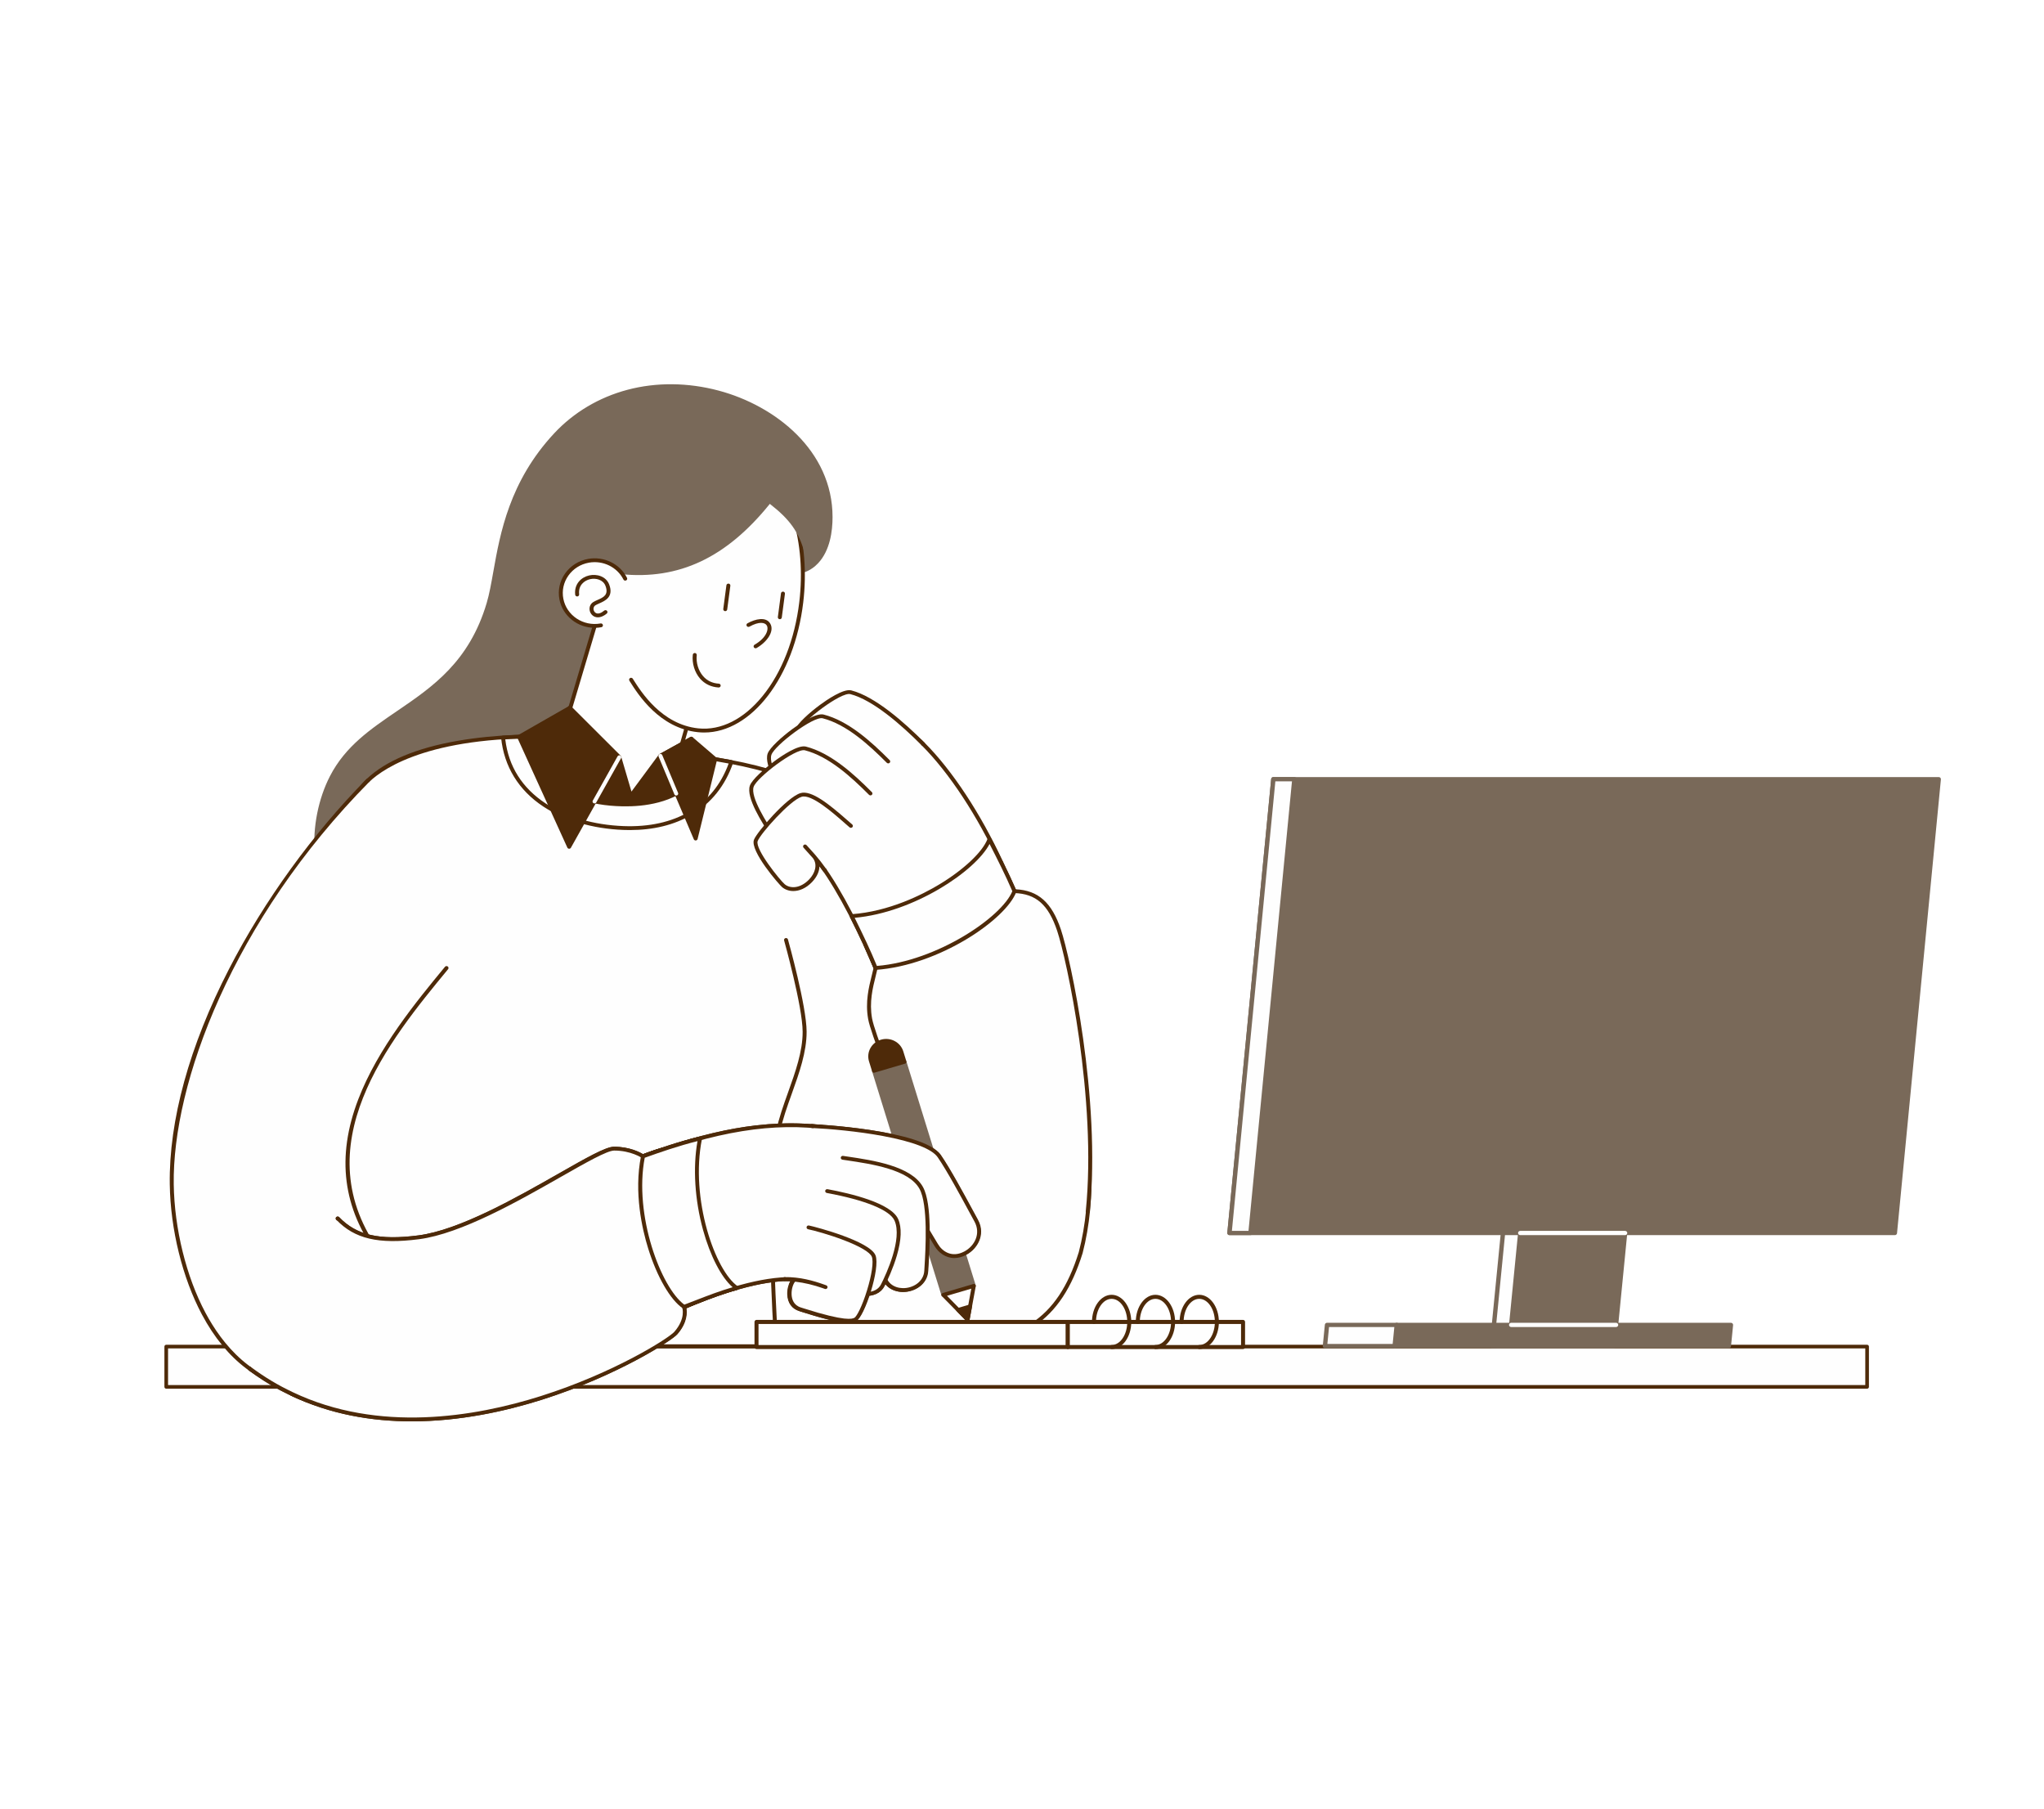 <svg width="330" height="292" viewBox="0 0 330 292" fill="none" xmlns="http://www.w3.org/2000/svg">
<rect x="0" y="0" width="330" height="292" fill="#808080" stroke="none"/>
<g clip-path="url(#clip0_2061_26933)">
<path d="M0 0H330V292H0V0Z" fill="white"/>
<g clip-path="url(#clip1_2061_26933)">
<path d="M26.838 217.346H301.44V223.851H26.838V217.346Z" fill="#FEFEFE"/>
<path d="M301.44 224.144H26.838C26.76 224.144 26.685 224.113 26.63 224.058C26.575 224.003 26.544 223.929 26.544 223.851V217.346C26.544 217.268 26.575 217.193 26.63 217.139C26.685 217.084 26.76 217.053 26.838 217.053H301.44C301.518 217.053 301.593 217.084 301.648 217.139C301.704 217.193 301.735 217.268 301.735 217.346V223.851C301.735 223.89 301.727 223.928 301.712 223.963C301.698 223.999 301.676 224.031 301.648 224.058C301.621 224.086 301.589 224.107 301.553 224.122C301.517 224.137 301.479 224.144 301.44 224.144ZM27.133 223.558H301.145V217.639H27.133V223.558Z" fill="#4E2A09"/>
</g>
<g clip-path="url(#clip2_2061_26933)">
<path d="M115.95 63.348C125.214 65.817 134.097 73.069 134.094 83.469C134.092 91.203 129.618 92.113 129.618 92.113C129.618 92.113 118.005 92.809 112.714 99.334C107.645 105.585 102.966 140.966 92.182 147.105C83.832 151.859 65.269 153.789 57.301 148.718C49.334 143.647 50.073 132.16 53.567 125.396C59.342 114.215 73.923 114.116 78.882 97.417C80.709 91.264 80.314 80.222 89.714 70.146C95.987 63.422 105.826 60.651 115.95 63.348Z" fill="#796959"/>
<path d="M71.144 152.022C65.226 152.022 60.231 150.953 57.125 148.977C52.456 146.005 51.118 141.214 50.817 137.717C50.462 133.589 51.383 128.931 53.28 125.257C55.768 120.441 59.81 117.69 64.088 114.776C69.822 110.873 75.751 106.836 78.574 97.331C79.002 95.891 79.302 94.203 79.65 92.249C80.743 86.107 82.24 77.695 89.476 69.938C92.628 66.559 96.718 64.131 101.303 62.914C105.968 61.677 111.062 61.724 116.035 63.049C125.185 65.487 134.417 72.746 134.414 83.468C134.413 85.728 134.01 88.852 132.092 90.899C130.917 92.154 129.733 92.406 129.683 92.416C129.668 92.419 129.653 92.421 129.637 92.422C129.522 92.429 118.105 93.187 112.965 99.525C111.098 101.827 109.256 108.269 107.122 115.727C103.585 128.091 99.184 143.478 92.344 147.372C88.227 149.716 81.435 151.453 74.62 151.905C73.433 151.983 72.271 152.022 71.144 152.022ZM108.291 62.639C105.96 62.639 103.667 62.93 101.473 63.512C97.005 64.697 93.021 67.063 89.952 70.353C82.84 77.977 81.361 86.287 80.281 92.354C79.93 94.326 79.627 96.029 79.189 97.503C76.304 107.218 70.281 111.318 64.457 115.283C60.246 118.15 56.269 120.858 53.853 125.535C52.005 129.111 51.109 133.646 51.455 137.666C51.744 141.025 53.024 145.624 57.477 148.459C61.059 150.739 67.292 151.769 74.576 151.286C81.298 150.841 87.983 149.136 92.02 146.837C98.636 143.071 102.999 127.818 106.505 115.561C108.657 108.039 110.516 101.542 112.462 99.143C115.248 95.707 119.764 93.894 123.061 92.978C126.436 92.042 129.264 91.826 129.57 91.805C129.913 91.725 133.772 90.653 133.774 83.468C133.777 73.073 124.781 66.022 115.865 63.646C113.347 62.975 110.797 62.639 108.291 62.639Z" fill="#796959"/>
<path d="M150.703 217.289C119.218 216.506 123.689 171.291 114.17 148.203C101.403 143.14 105.73 124.79 119.74 124.287C128.858 123.982 138.056 130.848 141.796 141.766C146.302 153.87 148.809 172.484 152.947 185.197C154.496 189.979 155.804 192.44 156.588 193.632C174.577 194.16 170.045 217.714 150.703 217.289Z" fill="#FEFEFE"/>
<path d="M151.23 217.606C151.054 217.606 150.876 217.604 150.696 217.6H150.695C140.569 217.348 133.228 212.503 128.252 202.789C123.883 194.259 121.823 183.118 119.832 172.345C118.193 163.477 116.644 155.097 113.922 148.44C108.321 146.158 105.398 140.936 106.47 135.097C107.449 129.765 111.928 124.259 119.729 123.979C129.223 123.662 138.423 130.936 142.1 141.67C144.536 148.212 146.412 156.761 148.227 165.028C149.763 172.027 151.351 179.265 153.252 185.106C154.717 189.627 155.959 192.062 156.769 193.329C165.425 193.653 168.356 199.1 168.23 203.692C168.135 207.185 166.418 210.673 163.521 213.261C161.283 215.261 157.351 217.606 151.23 217.606ZM150.711 216.981C156.927 217.117 160.871 214.785 163.087 212.806C165.858 210.33 167.499 207.003 167.59 203.676C167.661 201.094 166.755 198.735 165.039 197.036C163.102 195.118 160.177 194.049 156.579 193.943C156.527 193.942 156.476 193.928 156.43 193.903C156.385 193.878 156.347 193.843 156.319 193.8C155.492 192.543 154.182 190.047 152.641 185.292C150.731 179.423 149.14 172.171 147.6 165.157C145.79 156.91 143.919 148.382 141.496 141.873C137.979 131.61 129.335 124.589 120.329 124.589C120.136 124.589 119.945 124.592 119.752 124.598C112.309 124.866 108.035 130.118 107.101 135.206C106.631 137.765 106.989 140.372 108.111 142.545C109.35 144.948 111.487 146.805 114.292 147.917C114.372 147.949 114.435 148.011 114.467 148.089C117.244 154.824 118.807 163.282 120.462 172.236C122.446 182.966 124.497 194.063 128.826 202.514C131.152 207.055 133.909 210.42 137.253 212.801C141.018 215.482 145.421 216.849 150.711 216.981Z" fill="#4E2A09"/>
<path d="M127.357 125.457C122.678 123.865 118.037 122.716 109.626 121.741L90.686 118.905C81.016 118.557 66.247 119.48 59.422 125.948C50.029 134.849 53.662 160.487 56.985 167.397C55.562 187.629 53.776 199.155 50.059 217.289H125.35C125.35 217.289 123.544 192.732 125.628 182.607C126.696 177.414 129.926 171.837 129.906 166.518C129.891 162.364 126.904 151.711 126.904 151.711" fill="#FEFEFE"/>
<path d="M125.35 217.601H50.059C50.011 217.601 49.965 217.591 49.922 217.571C49.879 217.551 49.841 217.523 49.811 217.487C49.781 217.452 49.76 217.411 49.748 217.366C49.737 217.322 49.735 217.275 49.745 217.231C53.335 199.716 55.187 188.361 56.66 167.457C55.814 165.666 54.966 162.706 54.328 159.314C53.604 155.468 53.185 151.357 53.115 147.426C53.032 142.794 53.431 138.66 54.299 135.138C55.318 131.009 56.966 127.843 59.197 125.728C62.291 122.797 67.248 120.724 73.93 119.567C80.151 118.491 86.482 118.445 90.697 118.597C90.71 118.597 90.722 118.598 90.734 118.6L109.674 121.436C118.296 122.436 122.874 123.604 127.463 125.166C127.543 125.193 127.608 125.25 127.645 125.324C127.682 125.398 127.687 125.483 127.658 125.561C127.63 125.638 127.571 125.702 127.495 125.738C127.418 125.773 127.33 125.778 127.25 125.751C122.703 124.203 118.162 123.044 109.587 122.05L90.655 119.216C70.071 118.479 62.112 123.834 59.645 126.171C50.413 134.92 53.976 160.407 57.275 167.268C57.298 167.315 57.308 167.368 57.305 167.42C55.848 188.13 53.928 199.971 50.449 216.981H125.007C124.803 214.007 123.377 191.958 125.314 182.548C125.735 180.498 126.502 178.356 127.244 176.284C128.402 173.052 129.598 169.709 129.586 166.521C129.571 162.456 126.624 151.901 126.595 151.794C126.572 151.715 126.584 151.63 126.626 151.559C126.668 151.488 126.738 151.436 126.82 151.414C126.902 151.393 126.989 151.404 127.063 151.445C127.136 151.486 127.19 151.553 127.213 151.632C127.335 152.069 130.21 162.372 130.226 166.519C130.239 169.812 129.024 173.205 127.849 176.487C127.08 178.633 126.354 180.661 125.941 182.669C123.89 192.638 125.651 217.023 125.669 217.269C125.672 217.311 125.666 217.354 125.652 217.394C125.637 217.434 125.614 217.471 125.584 217.502C125.554 217.533 125.518 217.558 125.478 217.575C125.437 217.592 125.394 217.601 125.35 217.601Z" fill="#4E2A09"/>
<path d="M110.834 117.511L109.625 121.742L114.305 122.317C111.874 127.926 107.148 130.089 100.531 129.837C93.21 129.559 86.099 125.592 84.704 118.878L90.685 118.906L96.513 99.357" fill="#FEFEFE"/>
<path d="M101.533 130.165C101.2 130.165 100.863 130.159 100.518 130.146C96.746 130.002 93.087 128.894 90.217 127.027C87.081 124.986 85.066 122.189 84.39 118.938C84.38 118.893 84.382 118.847 84.393 118.802C84.404 118.758 84.426 118.716 84.456 118.681C84.486 118.645 84.524 118.617 84.567 118.597C84.609 118.577 84.656 118.567 84.704 118.567H84.705L90.445 118.594L96.205 99.27C96.229 99.192 96.284 99.126 96.358 99.087C96.433 99.048 96.519 99.038 96.601 99.061C96.682 99.084 96.75 99.136 96.791 99.208C96.832 99.279 96.843 99.363 96.82 99.442L90.993 118.991C90.974 119.055 90.933 119.112 90.878 119.152C90.822 119.193 90.755 119.214 90.685 119.215H90.684L85.102 119.188C85.817 122.117 87.702 124.643 90.574 126.512C93.347 128.316 96.888 129.387 100.543 129.526C107.188 129.779 111.543 127.503 113.841 122.571L109.585 122.048C109.539 122.042 109.496 122.028 109.457 122.004C109.417 121.981 109.384 121.949 109.359 121.913C109.333 121.876 109.316 121.834 109.309 121.79C109.302 121.746 109.304 121.701 109.317 121.658L110.525 117.427C110.536 117.387 110.554 117.35 110.58 117.317C110.606 117.284 110.638 117.257 110.675 117.236C110.712 117.215 110.752 117.202 110.794 117.197C110.837 117.192 110.879 117.195 110.92 117.206C110.961 117.217 111 117.235 111.033 117.261C111.066 117.286 111.094 117.318 111.115 117.354C111.136 117.39 111.149 117.429 111.153 117.47C111.158 117.511 111.154 117.553 111.142 117.592L110.032 121.478L114.345 122.008C114.394 122.014 114.44 122.031 114.482 122.057C114.523 122.084 114.557 122.119 114.581 122.16C114.606 122.202 114.621 122.248 114.624 122.296C114.627 122.343 114.619 122.391 114.6 122.435C112.349 127.63 108.068 130.165 101.533 130.165Z" fill="#4E2A09"/>
<path d="M96.093 98.423C91.372 94.482 88.733 86.539 90.054 80.957C92.089 72.358 102.228 67.269 112.698 69.591C116.513 70.437 119.845 72.15 122.441 74.402C127.596 78.208 130.555 87.24 129.362 97.211C127.866 109.717 120.441 118.681 112.701 117.87C106.497 117.22 103.117 111.653 101.888 109.709" fill="#FEFEFE"/>
<path d="M113.688 118.232C113.348 118.232 113.008 118.214 112.666 118.178C106.442 117.527 102.997 112.061 101.699 110.004L101.615 109.871C101.593 109.836 101.579 109.797 101.572 109.757C101.565 109.717 101.567 109.676 101.577 109.636C101.587 109.597 101.605 109.56 101.629 109.527C101.654 109.494 101.685 109.466 101.721 109.445C101.757 109.423 101.797 109.409 101.838 109.403C101.88 109.397 101.922 109.398 101.963 109.408C102.004 109.417 102.043 109.434 102.077 109.458C102.111 109.482 102.139 109.512 102.161 109.547L102.246 109.681C103.498 111.667 106.825 116.943 112.735 117.562C116.385 117.944 120.073 116.091 123.121 112.343C126.227 108.523 128.331 103.136 129.044 97.176C130.195 87.554 127.464 78.501 122.247 74.649C122.24 74.644 122.234 74.639 122.228 74.633C119.581 72.338 116.261 70.699 112.627 69.894C107.636 68.787 102.57 69.341 98.36 71.454C94.168 73.558 91.329 76.958 90.366 81.027C89.058 86.553 91.776 94.412 96.302 98.189C96.367 98.242 96.406 98.318 96.412 98.4C96.419 98.482 96.391 98.563 96.335 98.626C96.28 98.688 96.201 98.726 96.117 98.732C96.032 98.738 95.948 98.712 95.884 98.658C91.119 94.682 88.364 86.71 89.742 80.888C90.747 76.639 93.703 73.093 98.065 70.904C102.41 68.723 107.632 68.15 112.769 69.289C116.505 70.118 119.92 71.803 122.645 74.164C128.029 78.148 130.855 87.422 129.679 97.248C128.239 109.291 121.326 118.232 113.688 118.232Z" fill="#4E2A09"/>
<path d="M124.235 80.887C118.512 88.072 111.153 93.474 100.247 92.359C97.928 92.121 94.129 96.417 94.129 96.417C94.129 96.417 87.265 94.132 87.572 82.903C87.899 70.977 100.696 63.887 110.78 65.615C118.707 66.974 131.424 76.461 130.208 89.158C129.187 85.449 127.513 83.394 124.235 80.887Z" fill="#796959"/>
<path d="M94.129 96.728C94.095 96.728 94.059 96.723 94.025 96.712C93.952 96.687 92.204 96.088 90.488 94.069C87.652 90.73 87.163 86.15 87.252 82.896C87.391 77.822 89.818 73.171 94.086 69.8C98.807 66.07 105.225 64.35 110.836 65.311C115.146 66.05 120.375 69.038 124.156 72.924C128.811 77.706 131.073 83.483 130.527 89.188C130.52 89.26 130.486 89.328 130.433 89.379C130.38 89.43 130.309 89.462 130.235 89.468C130.16 89.474 130.085 89.454 130.024 89.412C129.962 89.37 129.918 89.309 129.898 89.239C128.977 85.891 127.548 83.863 124.289 81.327C117.272 90.025 109.614 93.63 100.214 92.668C98.449 92.489 95.399 95.46 94.373 96.62C94.343 96.654 94.305 96.681 94.263 96.7C94.221 96.719 94.176 96.728 94.129 96.728ZM107.675 65.668C103.068 65.668 98.233 67.324 94.49 70.28C90.37 73.535 88.027 78.022 87.892 82.912C87.623 92.725 92.948 95.569 94.04 96.047C94.36 95.701 95.143 94.88 96.108 94.067C97.823 92.622 99.228 91.945 100.28 92.052C101.235 92.15 102.172 92.199 103.091 92.199C111.076 92.199 117.773 88.493 123.981 80.7C124.034 80.634 124.111 80.591 124.196 80.581C124.28 80.571 124.366 80.594 124.433 80.646C127.397 82.912 128.957 84.765 129.965 87.385C129.929 82.436 127.74 77.511 123.69 73.349C119.997 69.554 114.907 66.639 110.724 65.922C109.729 65.751 108.708 65.668 107.675 65.668Z" fill="#796959"/>
<path d="M97.022 100.935C94.049 101.472 91.19 99.574 90.635 96.697C90.08 93.82 92.04 91.052 95.013 90.515C97.491 90.067 99.89 91.311 100.941 93.403" fill="#FEFEFE"/>
<path d="M96.015 101.335C93.28 101.335 90.84 99.448 90.32 96.754C90.036 95.281 90.362 93.789 91.237 92.553C92.113 91.317 93.433 90.485 94.954 90.21C97.512 89.749 100.092 91.005 101.229 93.268C101.248 93.304 101.259 93.344 101.262 93.385C101.265 93.426 101.26 93.467 101.246 93.506C101.232 93.545 101.211 93.581 101.183 93.612C101.155 93.642 101.121 93.668 101.083 93.685C101.045 93.703 101.003 93.714 100.961 93.716C100.919 93.718 100.876 93.713 100.836 93.699C100.796 93.685 100.76 93.664 100.728 93.637C100.697 93.609 100.671 93.576 100.653 93.539C99.642 91.527 97.347 90.409 95.072 90.819C93.718 91.064 92.544 91.804 91.765 92.903C90.987 94.003 90.697 95.33 90.95 96.64C91.471 99.345 94.168 101.135 96.963 100.63C97.046 100.615 97.133 100.633 97.203 100.679C97.273 100.725 97.321 100.797 97.337 100.878C97.352 100.959 97.334 101.042 97.286 101.11C97.238 101.178 97.164 101.224 97.08 101.239C96.729 101.303 96.373 101.335 96.015 101.335Z" fill="#4E2A09"/>
<path d="M96.535 99.643C96.367 99.644 96.2 99.614 96.043 99.555C95.577 99.376 95.241 98.929 95.187 98.415C95.133 97.911 95.353 97.45 95.776 97.181C95.977 97.053 96.219 96.946 96.475 96.833C97.421 96.416 98.315 96.022 97.75 94.553C97.371 93.565 96.213 93.267 95.265 93.483C94.349 93.692 93.338 94.457 93.501 95.925C93.505 95.965 93.502 96.007 93.49 96.046C93.479 96.085 93.459 96.122 93.433 96.154C93.406 96.186 93.374 96.213 93.337 96.232C93.299 96.252 93.259 96.264 93.217 96.269C93.175 96.273 93.132 96.269 93.092 96.258C93.051 96.246 93.013 96.227 92.981 96.201C92.948 96.175 92.921 96.143 92.9 96.107C92.88 96.071 92.868 96.032 92.864 95.991C92.67 94.241 93.857 93.167 95.118 92.879C96.34 92.601 97.842 93.012 98.351 94.337C99.123 96.347 97.69 96.979 96.741 97.397C96.508 97.5 96.288 97.597 96.128 97.699C95.812 97.9 95.81 98.222 95.824 98.352C95.854 98.638 96.033 98.884 96.279 98.978C96.619 99.108 97.069 98.959 97.545 98.558C97.577 98.531 97.614 98.511 97.654 98.498C97.694 98.485 97.736 98.48 97.778 98.483C97.82 98.486 97.861 98.496 97.898 98.515C97.936 98.533 97.969 98.558 97.997 98.589C98.025 98.62 98.046 98.655 98.059 98.694C98.072 98.732 98.078 98.773 98.075 98.814C98.072 98.854 98.061 98.894 98.042 98.93C98.023 98.967 97.997 98.999 97.965 99.026C97.39 99.509 96.9 99.643 96.535 99.643ZM117.089 98.644C117.044 98.644 116.999 98.635 116.957 98.617C116.916 98.599 116.879 98.572 116.849 98.539C116.818 98.506 116.796 98.467 116.783 98.425C116.769 98.383 116.765 98.338 116.771 98.295L117.279 94.461C117.291 94.38 117.335 94.308 117.402 94.258C117.469 94.209 117.553 94.187 117.636 94.198C117.72 94.208 117.796 94.25 117.848 94.314C117.899 94.378 117.923 94.459 117.914 94.54L117.406 98.374C117.396 98.448 117.359 98.517 117.3 98.567C117.242 98.617 117.167 98.644 117.089 98.644ZM125.901 99.943C125.856 99.943 125.811 99.934 125.769 99.916C125.728 99.897 125.691 99.871 125.661 99.838C125.631 99.805 125.608 99.766 125.595 99.724C125.582 99.682 125.578 99.638 125.583 99.594L126.091 95.76C126.102 95.678 126.146 95.604 126.213 95.554C126.28 95.504 126.365 95.482 126.449 95.492C126.533 95.502 126.61 95.545 126.662 95.61C126.714 95.675 126.737 95.757 126.726 95.839L126.218 99.673C126.209 99.747 126.171 99.816 126.113 99.866C126.054 99.915 125.979 99.943 125.901 99.943ZM121.99 104.637C121.919 104.637 121.851 104.615 121.795 104.574C121.739 104.533 121.699 104.475 121.68 104.409C121.662 104.344 121.666 104.274 121.692 104.211C121.718 104.148 121.765 104.095 121.825 104.061C123.771 102.938 124.149 101.539 123.791 100.948C123.508 100.479 122.605 100.25 120.993 101.145C120.92 101.186 120.832 101.197 120.75 101.175C120.668 101.154 120.599 101.102 120.556 101.031C120.514 100.959 120.503 100.875 120.525 100.795C120.547 100.716 120.601 100.648 120.675 100.607C121.936 99.906 123.654 99.493 124.344 100.635C125.1 101.885 123.824 103.629 122.153 104.593C122.104 104.622 122.047 104.637 121.99 104.637ZM116.034 110.966C116.027 110.966 116.021 110.966 116.014 110.965C114.812 110.893 113.778 110.398 113.025 109.533C112.147 108.525 111.697 107.05 111.851 105.682C111.855 105.641 111.867 105.601 111.887 105.564C111.907 105.528 111.934 105.496 111.967 105.47C112 105.444 112.038 105.424 112.079 105.413C112.119 105.401 112.162 105.397 112.204 105.402C112.247 105.406 112.287 105.419 112.325 105.439C112.362 105.458 112.395 105.485 112.421 105.518C112.447 105.55 112.467 105.587 112.478 105.627C112.49 105.666 112.493 105.708 112.487 105.749C112.352 106.954 112.746 108.251 113.514 109.134C114.161 109.877 115.015 110.284 116.054 110.347C116.136 110.352 116.213 110.389 116.269 110.448C116.324 110.507 116.354 110.585 116.351 110.665C116.349 110.745 116.314 110.821 116.255 110.877C116.196 110.933 116.117 110.965 116.034 110.966ZM99.985 122.229L101.822 128.467L106.621 121.99L111.616 119.226L111.575 121.981L114.305 122.316C114.305 122.316 112.139 130.24 100.531 129.837C88.923 129.434 85.64 122.939 84.704 118.878L90.686 118.906L91.983 114.244L99.985 122.229Z" fill="#4E2A09"/>
<path d="M101.364 130.16C101.088 130.16 100.807 130.155 100.519 130.145C95.323 129.965 91.244 128.555 88.396 125.954C85.895 123.67 84.838 120.881 84.391 118.944C84.381 118.899 84.381 118.852 84.392 118.807C84.403 118.761 84.424 118.719 84.454 118.683C84.484 118.647 84.522 118.617 84.566 118.597C84.609 118.577 84.656 118.567 84.704 118.567H84.706L90.441 118.593L91.674 114.163C91.689 114.11 91.718 114.062 91.758 114.023C91.798 113.985 91.848 113.957 91.903 113.944C91.958 113.93 92.015 113.93 92.07 113.945C92.124 113.96 92.174 113.988 92.213 114.027L100.215 122.012C100.251 122.049 100.278 122.094 100.293 122.143L101.949 127.764L106.361 121.808C106.387 121.772 106.422 121.741 106.462 121.719L111.458 118.955C111.507 118.928 111.562 118.914 111.619 118.914C111.675 118.915 111.731 118.93 111.779 118.957C111.828 118.985 111.868 119.025 111.896 119.073C111.924 119.12 111.938 119.174 111.937 119.229L111.9 121.707L114.346 122.007C114.391 122.013 114.434 122.028 114.473 122.051C114.512 122.074 114.545 122.105 114.571 122.142C114.596 122.178 114.613 122.22 114.621 122.263C114.629 122.307 114.627 122.351 114.615 122.394C114.592 122.478 114.028 124.478 111.998 126.445C110.222 128.166 106.957 130.16 101.364 130.16ZM85.109 119.189C85.583 121.013 86.611 123.471 88.835 125.503C91.567 127.998 95.505 129.351 100.542 129.526C105.181 129.688 108.978 128.479 111.52 126.032C112.962 124.643 113.631 123.211 113.877 122.575L111.534 122.287C111.456 122.278 111.385 122.241 111.333 122.183C111.281 122.126 111.253 122.052 111.255 121.975L111.288 119.764L106.84 122.224L102.082 128.647C102.047 128.694 101.999 128.731 101.943 128.753C101.888 128.775 101.827 128.782 101.767 128.772C101.708 128.762 101.653 128.736 101.608 128.697C101.563 128.658 101.531 128.607 101.514 128.551L99.699 122.388L92.145 114.851L90.995 118.985C90.976 119.051 90.936 119.109 90.88 119.151C90.824 119.192 90.756 119.215 90.686 119.215H90.684L85.109 119.189Z" fill="#4E2A09"/>
<path d="M81.221 119.044C82.231 128.969 91.586 133.3 100.653 133.645C108.849 133.957 115.475 130.52 118.067 122.995L114.305 122.316C114.305 122.316 112.403 130.067 100.531 129.836C87.661 129.585 85.329 121.283 84.704 118.877L81.221 119.044Z" fill="#FEFEFE"/>
<path d="M101.687 133.976C101.342 133.976 100.993 133.969 100.64 133.956C95.722 133.769 91.139 132.433 87.735 130.194C83.738 127.565 81.375 123.72 80.902 119.075C80.898 119.033 80.902 118.991 80.915 118.951C80.928 118.911 80.95 118.874 80.978 118.842C81.006 118.811 81.041 118.785 81.08 118.766C81.119 118.748 81.162 118.737 81.205 118.735L84.688 118.569C84.762 118.566 84.835 118.587 84.894 118.63C84.953 118.672 84.996 118.733 85.014 118.802C85.28 119.826 85.987 122.544 88.262 124.957C91.022 127.885 95.152 129.423 100.537 129.527C103.194 129.58 105.552 129.227 107.551 128.48C109.142 127.886 110.509 127.042 111.617 125.971C113.504 124.145 113.989 122.264 113.994 122.245C114.013 122.167 114.062 122.1 114.131 122.057C114.2 122.014 114.283 121.998 114.364 122.012L118.126 122.692C118.171 122.7 118.213 122.717 118.251 122.742C118.288 122.768 118.32 122.801 118.343 122.839C118.366 122.877 118.38 122.92 118.385 122.964C118.39 123.008 118.385 123.052 118.371 123.094C117.088 126.818 114.819 129.654 111.627 131.525C108.848 133.153 105.508 133.976 101.687 133.976ZM81.575 119.338C82.106 123.706 84.298 127.184 88.095 129.682C91.401 131.856 95.865 133.154 100.665 133.337C104.798 133.493 108.375 132.706 111.295 130.995C114.257 129.259 116.391 126.649 117.643 123.235L114.53 122.672C114.319 123.296 113.676 124.844 112.097 126.382C108.778 129.615 103.971 130.213 100.524 130.147C94.957 130.038 90.672 128.433 87.789 125.375C85.571 123.022 84.78 120.409 84.458 119.2L81.575 119.338Z" fill="#4E2A09"/>
<path d="M106.621 121.991L111.616 119.227L115.464 122.526L112.312 135.348L106.621 121.991Z" fill="#4E2A09"/>
<path d="M112.312 135.657C112.248 135.657 112.187 135.638 112.134 135.604C112.081 135.57 112.04 135.522 112.016 135.465L106.325 122.108C106.295 122.038 106.293 121.96 106.318 121.889C106.343 121.818 106.394 121.758 106.462 121.72L111.457 118.956C111.516 118.924 111.583 118.911 111.649 118.917C111.716 118.924 111.779 118.951 111.829 118.993L115.676 122.293C115.765 122.369 115.803 122.486 115.776 122.597L112.624 135.419C112.607 135.486 112.567 135.547 112.51 135.59C112.454 135.633 112.384 135.657 112.312 135.657ZM107.024 122.123L112.23 134.342L115.108 122.634L111.576 119.605L107.024 122.123ZM99.984 122.229L91.983 114.244L83.804 118.92L91.89 136.681L99.984 122.229Z" fill="#4E2A09"/>
<path d="M91.89 136.992L91.877 136.992C91.817 136.989 91.759 136.971 91.71 136.938C91.66 136.906 91.621 136.86 91.597 136.807L83.511 119.047C83.479 118.977 83.475 118.899 83.499 118.827C83.523 118.755 83.573 118.693 83.641 118.655L91.82 113.979C91.882 113.943 91.954 113.929 92.026 113.938C92.097 113.948 92.163 113.98 92.213 114.03L100.214 122.014C100.312 122.111 100.333 122.259 100.266 122.378L92.171 136.83C92.144 136.879 92.103 136.92 92.054 136.948C92.004 136.977 91.948 136.992 91.89 136.992ZM84.212 119.048L91.92 135.979L99.591 122.282L91.929 114.636L84.212 119.048Z" fill="#4E2A09"/>
<path d="M149.986 194.762C151.529 182.134 145.198 164.718 139.705 152.43C149.935 150.158 158.107 147.252 161.653 139.254C170.333 157.851 179.559 182.642 174.475 202.196C171.087 213.021 164.954 217.455 150.704 217.29" fill="#FEFEFE"/>
<path d="M151.478 217.604C151.22 217.604 150.962 217.602 150.699 217.599C150.615 217.598 150.534 217.564 150.474 217.506C150.415 217.447 150.382 217.368 150.383 217.286C150.385 217.114 150.527 216.974 150.707 216.979C157.82 217.063 162.834 215.99 166.483 213.607C169.987 211.319 172.429 207.665 174.168 202.105C176.429 193.41 176.009 182.751 172.914 170.439C170.646 161.411 166.96 151.451 161.653 140.008C158.114 147.25 150.77 150.259 140.15 152.648C145.665 165.044 151.832 182.294 150.304 194.798C150.299 194.839 150.287 194.879 150.266 194.915C150.246 194.95 150.218 194.982 150.185 195.008C150.152 195.033 150.114 195.052 150.073 195.064C150.033 195.075 149.99 195.078 149.948 195.073C149.906 195.068 149.865 195.056 149.828 195.035C149.791 195.015 149.759 194.988 149.733 194.956C149.707 194.924 149.688 194.887 149.677 194.847C149.665 194.807 149.663 194.766 149.668 194.725C151.193 182.242 144.932 164.901 139.411 152.552C139.392 152.51 139.383 152.465 139.384 152.42C139.386 152.374 139.398 152.33 139.419 152.289C139.44 152.249 139.47 152.213 139.507 152.185C139.544 152.157 139.587 152.137 139.633 152.127C150.564 149.7 158.012 146.679 161.359 139.131C161.383 139.076 161.424 139.029 161.475 138.995C161.527 138.962 161.588 138.944 161.65 138.943C161.779 138.948 161.892 139.014 161.945 139.126C167.425 150.868 171.217 161.063 173.537 170.292C176.656 182.703 177.076 193.462 174.785 202.271C171.304 213.398 164.952 217.603 151.478 217.604Z" fill="#4E2A09"/>
<path d="M149.009 195.143C149.946 187.664 141.181 168.391 140.474 164.416C139.888 161.124 140.9 158.374 141.363 156.236L139.704 152.431C146.267 152.556 159.396 146.144 162.287 140.635L163.784 143.838C167.486 143.956 169.545 145.872 170.978 150.136C172.521 154.73 177.443 177.535 175.612 195.553" fill="#FEFEFE"/>
<path d="M175.613 195.862C175.568 195.862 175.524 195.853 175.483 195.835C175.442 195.818 175.405 195.792 175.375 195.76C175.345 195.728 175.322 195.69 175.308 195.649C175.294 195.608 175.289 195.565 175.294 195.521C177.139 177.359 172.173 154.693 170.673 150.231C169.259 146.021 167.259 144.258 163.773 144.147C163.713 144.145 163.655 144.127 163.606 144.095C163.556 144.063 163.517 144.018 163.492 143.965L162.256 141.319C160.69 143.777 157.117 146.576 152.522 148.919C148.018 151.215 143.358 152.651 140.186 152.737L141.659 156.114C141.684 156.172 141.69 156.236 141.677 156.298C141.59 156.7 141.485 157.119 141.374 157.562C140.906 159.425 140.324 161.745 140.79 164.362C141.006 165.575 141.995 168.262 143.247 171.664C146.089 179.384 149.981 189.958 149.327 195.18C149.317 195.261 149.273 195.335 149.207 195.386C149.14 195.436 149.055 195.46 148.971 195.45C148.887 195.44 148.81 195.398 148.757 195.333C148.705 195.269 148.681 195.186 148.692 195.105C149.327 190.029 145.305 179.102 142.644 171.872C141.381 168.441 140.384 165.732 140.159 164.467C139.671 161.723 140.27 159.335 140.752 157.415C140.853 157.012 140.949 156.63 141.03 156.265L139.41 152.55C139.389 152.502 139.381 152.451 139.386 152.399C139.391 152.348 139.41 152.299 139.44 152.256C139.47 152.213 139.51 152.179 139.558 152.155C139.605 152.131 139.658 152.119 139.711 152.12C142.78 152.185 147.572 150.742 152.224 148.371C157.049 145.91 160.705 142.965 162.002 140.493C162.03 140.441 162.072 140.398 162.123 140.368C162.175 140.338 162.235 140.323 162.295 140.324C162.355 140.326 162.414 140.343 162.464 140.376C162.515 140.408 162.554 140.453 162.579 140.506L163.994 143.536C167.629 143.718 169.816 145.674 171.282 150.039C172.791 154.527 177.786 177.323 175.931 195.582C175.923 195.659 175.886 195.73 175.828 195.781C175.769 195.833 175.692 195.862 175.613 195.862Z" fill="#4E2A09"/>
<path d="M139.704 152.431C136.381 145.144 133.012 139.706 130.649 137.348C125.724 132.435 125.847 124.587 130.923 119.819C136 115.052 144.107 115.171 149.033 120.085C152.938 123.981 157.66 130.607 161.653 139.255" fill="#FEFEFE"/>
<path d="M139.705 152.74C139.582 152.74 139.464 152.671 139.412 152.555C136.256 145.637 132.895 140.033 130.42 137.564C125.38 132.535 125.506 124.475 130.7 119.596C135.896 114.718 144.222 114.84 149.263 119.868C153.729 124.324 158.351 131.344 161.945 139.128C161.962 139.165 161.972 139.205 161.973 139.246C161.974 139.286 161.967 139.327 161.952 139.365C161.937 139.403 161.914 139.438 161.885 139.467C161.857 139.497 161.822 139.521 161.784 139.537C161.745 139.554 161.704 139.563 161.662 139.564C161.62 139.565 161.578 139.558 161.539 139.544C161.499 139.529 161.463 139.507 161.433 139.479C161.402 139.451 161.378 139.418 161.361 139.381C157.796 131.66 153.219 124.706 148.803 120.3C144.009 115.516 136.088 115.401 131.146 120.041C126.205 124.682 126.085 132.349 130.879 137.132C133.404 139.651 136.813 145.323 139.997 152.305C140.019 152.352 140.028 152.404 140.024 152.455C140.019 152.507 140.002 152.556 139.973 152.599C139.944 152.643 139.904 152.678 139.857 152.703C139.81 152.727 139.758 152.74 139.705 152.74Z" fill="#4E2A09"/>
<path d="M149.033 120.084C145.946 116.981 141.175 112.711 137.359 111.734C135.598 111.283 129.244 116.256 128.701 117.831C127.97 119.95 131.852 125.328 132.651 126.657C134.733 130.121 140.748 126.612 139.083 123.687C138.379 122.451 136.591 119.82 136.591 119.82L140.37 123.118" fill="#FEFEFE"/>
<path d="M135.226 128.402C134.127 128.402 133.059 127.952 132.374 126.813C132.256 126.616 132.069 126.329 131.832 125.966C130.398 123.766 127.729 119.67 128.397 117.732C128.721 116.792 130.688 115.022 132.379 113.776C133.48 112.964 136.177 111.111 137.441 111.434C141.247 112.408 145.971 116.559 149.263 119.869C149.292 119.898 149.315 119.933 149.331 119.971C149.346 120.009 149.354 120.049 149.353 120.09C149.352 120.13 149.343 120.171 149.326 120.208C149.309 120.245 149.285 120.279 149.255 120.307C149.224 120.335 149.189 120.357 149.149 120.372C149.11 120.387 149.069 120.394 149.027 120.394C148.984 120.393 148.943 120.384 148.904 120.368C148.866 120.351 148.831 120.328 148.802 120.299C145.566 117.045 140.94 112.971 137.277 112.033C135.804 111.656 129.535 116.39 129.004 117.929C128.432 119.588 131.194 123.826 132.373 125.635C132.614 126.004 132.803 126.295 132.927 126.501C133.893 128.108 135.774 128.034 137.209 127.247C138.548 126.513 139.525 125.106 138.802 123.836C138.112 122.625 136.341 120.015 136.323 119.989C136.281 119.926 136.263 119.85 136.274 119.776C136.285 119.702 136.324 119.633 136.383 119.584C136.441 119.535 136.517 119.509 136.595 119.51C136.672 119.51 136.747 119.539 136.805 119.589L140.584 122.887C140.647 122.943 140.685 123.02 140.689 123.102C140.694 123.184 140.664 123.264 140.607 123.325C140.551 123.386 140.471 123.423 140.386 123.427C140.301 123.431 140.218 123.403 140.155 123.348L138.159 121.605C138.609 122.297 139.073 123.029 139.363 123.537C140.286 125.159 139.137 126.902 137.524 127.786C136.831 128.167 136.02 128.402 135.226 128.402Z" fill="#4E2A09"/>
<path d="M143.403 122.906C140.316 119.803 136.715 116.613 132.899 115.636C131.137 115.185 124.784 120.158 124.241 121.733C123.51 123.852 127.391 129.231 128.191 130.56C130.273 134.024 136.288 130.514 134.623 127.59C133.919 126.353 132.131 123.722 132.131 123.722L137.565 127.893" fill="#FEFEFE"/>
<path d="M130.766 132.305C129.666 132.305 128.599 131.854 127.914 130.715C127.796 130.519 127.609 130.232 127.372 129.869C125.938 127.668 123.269 123.573 123.937 121.635C124.261 120.694 126.228 118.925 127.919 117.678C129.02 116.866 131.717 115.013 132.981 115.336C136.927 116.346 140.58 119.621 143.634 122.691C143.693 122.75 143.725 122.829 143.723 122.911C143.722 122.994 143.686 123.072 143.625 123.129C143.564 123.186 143.482 123.217 143.397 123.215C143.312 123.214 143.231 123.18 143.172 123.12C140.18 120.112 136.61 116.906 132.817 115.935C131.343 115.558 125.075 120.292 124.544 121.831C123.972 123.49 126.734 127.728 127.913 129.538C128.153 129.906 128.343 130.197 128.467 130.403C129.433 132.011 131.314 131.936 132.749 131.149C134.088 130.415 135.065 129.008 134.342 127.739C133.652 126.527 131.881 123.918 131.863 123.891C131.821 123.83 131.803 123.756 131.813 123.683C131.822 123.61 131.858 123.542 131.914 123.492C131.97 123.443 132.043 123.414 132.119 123.411C132.195 123.409 132.27 123.433 132.329 123.478L137.764 127.65C137.797 127.675 137.824 127.706 137.845 127.742C137.865 127.777 137.878 127.817 137.883 127.857C137.888 127.897 137.884 127.938 137.873 127.978C137.861 128.017 137.842 128.053 137.816 128.085C137.79 128.117 137.757 128.144 137.72 128.164C137.684 128.183 137.643 128.196 137.602 128.201C137.56 128.205 137.517 128.202 137.477 128.191C137.437 128.179 137.399 128.161 137.366 128.135L133.453 125.132C133.973 125.923 134.561 126.838 134.903 127.439C135.826 129.061 134.677 130.804 133.065 131.689C132.371 132.069 131.56 132.305 130.766 132.305Z" fill="#4E2A09"/>
<path d="M140.533 128.072C137.446 124.969 133.845 121.779 130.029 120.802C128.267 120.351 121.914 125.324 121.37 126.899C120.64 129.018 124.521 134.397 125.32 135.726C127.403 139.19 133.418 135.68 131.752 132.756C131.048 131.519 129.26 128.888 129.26 128.888L133.419 132.517" fill="#FEFEFE"/>
<path d="M127.896 137.473C126.796 137.473 125.728 137.022 125.044 135.883C124.926 135.687 124.739 135.4 124.502 135.036C123.068 132.836 120.399 128.741 121.067 126.803C121.391 125.862 123.358 124.093 125.049 122.846C126.15 122.034 128.848 120.181 130.111 120.504C134.057 121.514 137.71 124.789 140.764 127.858C140.823 127.918 140.855 127.997 140.853 128.079C140.852 128.162 140.816 128.24 140.755 128.297C140.694 128.354 140.612 128.385 140.527 128.383C140.442 128.382 140.361 128.348 140.302 128.288C137.31 125.28 133.74 122.074 129.947 121.103C128.473 120.725 122.205 125.46 121.674 126.999C121.102 128.658 123.864 132.896 125.043 134.706C125.283 135.074 125.473 135.365 125.597 135.571C126.563 137.179 128.444 137.104 129.879 136.317C131.218 135.583 132.195 134.176 131.472 132.907C130.782 131.695 129.011 129.086 128.993 129.06C128.95 128.997 128.933 128.921 128.944 128.846C128.955 128.772 128.993 128.704 129.052 128.655C129.111 128.606 129.187 128.579 129.264 128.58C129.342 128.581 129.417 128.609 129.475 128.659L133.633 132.289C133.696 132.344 133.734 132.421 133.738 132.503C133.743 132.585 133.713 132.665 133.656 132.726C133.628 132.757 133.594 132.781 133.556 132.799C133.518 132.816 133.477 132.826 133.435 132.828C133.35 132.833 133.267 132.804 133.204 132.749L130.829 130.675C131.279 131.367 131.743 132.099 132.033 132.607C132.956 134.229 131.807 135.972 130.194 136.857C129.5 137.237 128.69 137.473 127.896 137.473Z" fill="#4E2A09"/>
<path d="M137.376 133.307C135.475 131.693 131.338 127.704 129.33 128.31C127.308 128.921 122.471 134.453 122.026 135.644C121.448 137.194 125.858 142.437 126.484 142.96C129.049 145.101 133.873 140.511 131.189 137.977L129.974 136.62C131.189 137.977 131.712 138.465 133.168 140.483" fill="#FEFEFE"/>
<path d="M128.082 143.818C127.381 143.818 126.748 143.588 126.276 143.194C125.781 142.781 121.049 137.351 121.726 135.538C122.175 134.334 127.035 128.678 129.235 128.014C131.006 127.478 133.913 129.855 136.737 132.335C137.018 132.583 137.302 132.83 137.587 133.074C137.618 133.101 137.644 133.133 137.663 133.17C137.681 133.206 137.692 133.246 137.695 133.286C137.698 133.327 137.692 133.368 137.679 133.406C137.665 133.445 137.644 133.481 137.616 133.511C137.589 133.542 137.555 133.567 137.517 133.585C137.479 133.603 137.438 133.613 137.396 133.616C137.354 133.619 137.312 133.613 137.273 133.6C137.233 133.587 137.196 133.566 137.164 133.54C136.877 133.293 136.591 133.045 136.307 132.794C134.451 131.164 130.996 128.132 129.425 128.605C127.554 129.171 122.775 134.549 122.328 135.749C121.847 137.038 125.962 142.113 126.694 142.724C127.582 143.466 129.227 143.43 130.653 141.926C131.557 140.971 132.041 139.604 131.261 138.531C131.175 138.431 131.091 138.334 131.006 138.238C130.993 138.224 130.979 138.211 130.965 138.198C130.959 138.192 130.953 138.186 130.947 138.179L129.733 136.823C129.677 136.761 129.649 136.68 129.655 136.598C129.661 136.516 129.7 136.439 129.765 136.385C129.829 136.332 129.912 136.305 129.997 136.31C130.082 136.316 130.161 136.354 130.216 136.416C130.41 136.632 130.604 136.847 130.799 137.062C131.029 137.314 131.257 137.567 131.483 137.823C131.575 137.916 131.66 138.014 131.738 138.118C132.205 138.664 132.7 139.292 133.431 140.305C133.479 140.373 133.498 140.456 133.483 140.537C133.468 140.618 133.421 140.69 133.351 140.737C133.282 140.784 133.196 140.802 133.112 140.788C133.028 140.773 132.954 140.727 132.906 140.66C132.706 140.383 132.503 140.107 132.298 139.834C132.282 140.615 131.939 141.484 131.124 142.345C130.14 143.383 129.046 143.818 128.082 143.818Z" fill="#4E2A09"/>
<path d="M141.363 156.235C151.4 155.536 162.18 148.157 163.784 143.837C162.566 140.994 161.067 138.058 159.745 135.488C158.142 139.808 147.534 147.169 137.498 147.868C139.065 151.051 140.186 153.354 141.363 156.235Z" fill="#FEFEFE"/>
<path d="M141.363 156.544C141.299 156.544 141.236 156.525 141.183 156.49C141.13 156.455 141.089 156.406 141.065 156.348C139.916 153.535 138.842 151.318 137.209 148C137.186 147.955 137.176 147.905 137.178 147.854C137.18 147.804 137.195 147.755 137.221 147.711C137.247 147.668 137.284 147.631 137.328 147.604C137.372 147.577 137.423 147.562 137.475 147.558C143.551 147.135 148.942 144.378 151.615 142.772C155.591 140.383 158.664 137.482 159.444 135.383C159.465 135.326 159.503 135.276 159.553 135.239C159.603 135.203 159.663 135.182 159.726 135.178C159.789 135.175 159.851 135.189 159.905 135.219C159.96 135.25 160.003 135.295 160.031 135.349C161.489 138.182 162.895 140.953 164.079 143.718C164.11 143.789 164.112 143.869 164.085 143.941C162.427 148.409 151.598 155.832 141.386 156.543C141.378 156.544 141.371 156.544 141.363 156.544ZM137.986 148.139C139.474 151.166 140.497 153.291 141.574 155.908C151.233 155.134 161.744 148.042 163.439 143.843C162.356 141.326 161.087 138.798 159.764 136.22C157.448 140.647 147.504 147.287 137.986 148.139Z" fill="#4E2A09"/>
<path d="M72.096 156.235C62.051 168.416 48.537 185.396 61.324 202.56C67.373 210.68 58.953 224.675 49.107 224.176C34.151 222.88 27.92 204.072 27.729 191.162C27.403 169.086 42.919 142.643 59.422 125.949" fill="#FEFEFE"/>
<path d="M49.603 224.498C49.432 224.498 49.261 224.494 49.091 224.485C42.275 223.894 36.576 219.635 32.597 212.165C29.456 206.27 27.517 198.42 27.409 191.166C27.257 180.87 30.566 168.848 36.978 156.398C42.661 145.366 50.549 134.476 59.19 125.734C59.249 125.675 59.33 125.641 59.415 125.639C59.499 125.637 59.582 125.668 59.643 125.725C59.704 125.782 59.74 125.86 59.742 125.942C59.743 126.024 59.712 126.104 59.653 126.163C37.489 148.583 27.81 174.961 28.05 191.157C28.156 198.32 30.068 206.067 33.166 211.881C35.867 216.952 40.831 223.147 49.136 223.867C53.611 224.091 58.272 221.11 61.001 216.265C63.694 211.485 63.718 206.302 61.064 202.74C55.321 195.031 54.269 186.749 57.848 177.42C61.008 169.183 67.272 161.587 71.846 156.041C71.9 155.979 71.976 155.94 72.059 155.932C72.143 155.924 72.226 155.947 72.291 155.998C72.356 156.048 72.399 156.122 72.409 156.202C72.419 156.282 72.397 156.363 72.346 156.428C62.932 167.843 48.706 185.093 61.584 202.378C64.383 206.135 64.375 211.57 61.563 216.562C58.82 221.432 54.172 224.498 49.603 224.498Z" fill="#4E2A09"/>
<path d="M58.913 202.378C66.01 209.527 96.49 187.979 107.534 185.396C98.336 187.547 108.821 202.57 113.938 209.529C91.946 218.126 65.281 239.42 40.325 220.921" fill="#FEFEFE"/>
<path d="M62.091 228.558C54.041 228.559 46.802 226.112 40.13 221.167C40.062 221.117 40.018 221.043 40.007 220.961C39.996 220.88 40.019 220.798 40.07 220.732C40.122 220.667 40.198 220.624 40.282 220.613C40.367 220.603 40.452 220.625 40.519 220.675C49.24 227.139 58.953 229.257 70.214 227.152C80.158 225.292 89.901 220.512 99.323 215.889C104.251 213.471 108.913 211.184 113.443 209.388C108.356 202.443 101.998 192.821 103.91 187.866C104.087 187.41 104.33 187.004 104.639 186.649C100.9 188.082 95.968 190.629 90.814 193.29C77.996 199.91 63.467 207.412 58.682 202.592C58.652 202.563 58.629 202.528 58.613 202.49C58.597 202.452 58.589 202.411 58.589 202.37C58.59 202.329 58.599 202.288 58.616 202.251C58.632 202.213 58.657 202.179 58.688 202.15C58.718 202.122 58.754 202.1 58.794 202.085C58.834 202.07 58.876 202.063 58.918 202.064C58.961 202.065 59.003 202.075 59.041 202.091C59.08 202.108 59.115 202.133 59.144 202.163C61.105 204.138 65.204 203.952 71.674 201.595C77.438 199.495 84.085 196.063 90.513 192.744C97.223 189.279 103.56 186.006 107.459 185.095C107.541 185.075 107.628 185.089 107.701 185.131C107.773 185.174 107.825 185.243 107.845 185.323C107.865 185.403 107.851 185.487 107.807 185.557C107.763 185.628 107.692 185.678 107.609 185.697L107.6 185.7C105.994 186.077 104.983 186.857 104.51 188.083C102.462 193.388 111.296 205.401 114.199 209.348C114.227 209.386 114.246 209.43 114.254 209.476C114.262 209.522 114.259 209.57 114.245 209.615C114.232 209.66 114.208 209.701 114.175 209.736C114.143 209.771 114.103 209.798 114.058 209.815C109.435 211.623 104.664 213.963 99.613 216.442C90.151 221.084 80.367 225.884 70.335 227.76C67.494 228.292 64.747 228.558 62.091 228.558Z" fill="#4E2A09"/>
<path d="M129.692 184.217C131.128 184.197 146.675 186.548 148.315 187.615C150.087 188.768 154.553 193.766 155.829 195.099C158.262 197.64 153.524 201.951 151.129 199.674C148.734 197.397 145.095 194.038 145.095 194.038L137.236 192.487C135.617 195.561 132.526 198.478 126.5 197.768" fill="#FEFEFE"/>
<path d="M152.743 200.627C152.041 200.627 151.413 200.378 150.905 199.894C148.716 197.814 145.447 194.791 144.941 194.324L137.408 192.836C135.201 196.849 131.422 198.66 126.461 198.075C126.419 198.07 126.379 198.058 126.342 198.038C126.306 198.018 126.273 197.991 126.248 197.959C126.222 197.927 126.202 197.89 126.191 197.851C126.18 197.812 126.177 197.771 126.182 197.73C126.192 197.649 126.236 197.575 126.303 197.524C126.369 197.473 126.454 197.45 126.538 197.46C131.361 198.029 134.865 196.308 136.95 192.345C136.982 192.285 137.033 192.236 137.096 192.207C137.16 192.177 137.231 192.169 137.3 192.182L145.159 193.734C145.218 193.746 145.272 193.773 145.316 193.814C145.352 193.847 148.984 197.2 151.353 199.452C152.12 200.181 153.608 200.342 155.064 198.972C156.532 197.593 156.388 196.138 155.594 195.309C155.347 195.05 154.991 194.667 154.541 194.181C152.791 192.294 149.534 188.781 148.136 187.872C146.595 186.869 131.118 184.507 129.696 184.526C129.52 184.524 129.374 184.392 129.371 184.221C129.37 184.138 129.403 184.059 129.462 184C129.521 183.941 129.602 183.908 129.687 183.906L129.704 183.906C131.169 183.906 146.708 186.196 148.493 187.357C149.958 188.31 153.125 191.726 155.017 193.767C155.448 194.231 155.82 194.632 156.064 194.887C157.452 196.337 156.75 198.252 155.51 199.417C154.85 200.038 154.053 200.451 153.268 200.582C153.095 200.611 152.919 200.626 152.743 200.627Z" fill="#4E2A09"/>
<path d="M107.534 185.396C117.034 182.186 126.867 180.34 137.1 182.681C143.983 184.255 148.245 190.933 146.618 197.596C145.236 203.255 140.051 207.083 134.302 207.143C133.261 207.154 132.223 207.042 131.21 206.809C126.358 205.699 120.285 207.179 113.938 209.528C108.821 202.57 106.704 194.52 107.534 185.396Z" fill="#FEFEFE"/>
<path d="M113.938 209.838C113.887 209.838 113.837 209.826 113.791 209.804C113.746 209.781 113.707 209.748 113.677 209.708C108.553 202.741 106.379 194.552 107.215 185.369C107.22 185.31 107.243 185.253 107.281 185.206C107.319 185.159 107.37 185.123 107.428 185.104C112.781 183.295 117.549 182.165 122.004 181.649C127.355 181.03 132.318 181.269 137.173 182.379C140.586 183.16 143.48 185.18 145.322 188.067C147.165 190.955 147.736 194.364 146.93 197.667C145.538 203.366 140.347 207.39 134.306 207.453C133.239 207.463 132.174 207.348 131.136 207.11C127.016 206.168 121.588 207.028 114.052 209.818C114.016 209.831 113.977 209.838 113.938 209.838ZM107.835 185.623C107.07 194.488 109.163 202.403 114.056 209.153C121.597 206.386 127.076 205.545 131.283 206.507C132.271 206.734 133.283 206.843 134.299 206.833C140.045 206.773 144.983 202.945 146.306 197.525C147.073 194.383 146.53 191.14 144.778 188.393C143.025 185.646 140.272 183.725 137.026 182.983C128.261 180.977 119.25 181.791 107.835 185.623Z" fill="#4E2A09"/>
<path d="M131.034 181.754C136.604 182.007 149.335 183.355 151.579 186.608C153.461 189.336 156.478 195.112 157.522 196.994C159.769 201.043 153.59 205.204 151.074 200.942C149.311 197.955 145.894 192.431 145.894 192.431L137.708 190.723" fill="#FEFEFE"/>
<path d="M154.004 203.053C152.6 203.053 151.45 202.203 150.796 201.095C149.195 198.383 146.191 193.515 145.691 192.705L137.641 191.025C137.599 191.017 137.56 191.001 137.524 190.978C137.489 190.955 137.459 190.926 137.436 190.891C137.413 190.857 137.397 190.819 137.389 190.778C137.381 190.738 137.382 190.697 137.391 190.656C137.4 190.616 137.417 190.578 137.441 190.545C137.465 190.511 137.496 190.482 137.532 190.46C137.568 190.438 137.608 190.423 137.649 190.416C137.691 190.409 137.734 190.41 137.775 190.42L145.962 192.127C146.048 192.145 146.123 192.197 146.169 192.271C146.203 192.326 149.607 197.832 151.352 200.788C152.075 202.012 153.63 203.062 155.632 201.987C157.238 201.126 158.346 199.135 157.24 197.14C157.026 196.755 156.73 196.208 156.379 195.557C155.041 193.081 152.801 188.937 151.313 186.78C150.393 185.447 147.343 184.264 142.493 183.36C138.435 182.603 133.905 182.194 131.018 182.063C130.976 182.061 130.935 182.051 130.897 182.034C130.859 182.016 130.825 181.992 130.797 181.962C130.768 181.932 130.746 181.896 130.732 181.858C130.718 181.82 130.712 181.779 130.713 181.739C130.722 181.568 130.873 181.438 131.048 181.444C131.228 181.452 148.995 182.304 151.845 186.436C153.352 188.62 155.602 192.783 156.946 195.27C157.296 195.918 157.591 196.463 157.804 196.847C158.56 198.21 158.358 199.417 158.056 200.19C157.676 201.16 156.906 202.013 155.943 202.53C155.263 202.894 154.609 203.053 154.004 203.053Z" fill="#4E2A09"/>
<path d="M135.995 186.871C140.034 187.478 146.761 188.286 148.661 191.739C150.253 194.634 149.589 202.964 149.476 205.098C149.271 208.962 142.532 209.581 142.543 205.019C142.551 201.337 142.35 196.889 142.35 196.889L135 194.925" fill="#FEFEFE"/>
<path d="M145.763 208.531C145.725 208.531 145.688 208.53 145.65 208.529C144.065 208.488 142.217 207.544 142.222 205.017C142.23 201.853 142.08 198.077 142.04 197.126L134.915 195.223C134.744 195.177 134.644 195.006 134.691 194.842C134.738 194.677 134.914 194.579 135.085 194.625L142.435 196.589C142.5 196.607 142.558 196.643 142.6 196.695C142.642 196.746 142.667 196.809 142.67 196.874C142.672 196.919 142.871 201.372 142.863 205.019C142.858 207.097 144.308 207.875 145.667 207.91C147.304 207.953 149.06 206.906 149.156 205.081C149.166 204.9 149.18 204.674 149.196 204.411C149.359 201.689 149.793 194.457 148.378 191.883C146.659 188.759 140.629 187.869 136.639 187.28C136.401 187.244 136.169 187.21 135.945 187.177C135.904 187.171 135.864 187.156 135.828 187.135C135.792 187.114 135.761 187.086 135.736 187.053C135.711 187.021 135.693 186.983 135.684 186.944C135.674 186.904 135.672 186.863 135.678 186.823C135.685 186.783 135.699 186.744 135.721 186.709C135.743 186.675 135.772 186.644 135.806 186.62C135.84 186.596 135.878 186.579 135.919 186.569C135.96 186.56 136.002 186.558 136.044 186.564C136.267 186.598 136.498 186.632 136.736 186.667C140.852 187.275 147.073 188.193 148.943 191.592C150.443 194.319 150.017 201.417 149.835 204.447C149.821 204.669 149.808 204.891 149.796 205.113C149.681 207.273 147.676 208.531 145.763 208.531Z" fill="#4E2A09"/>
<path d="M133.477 192.244C136.441 192.791 143.508 194.313 144.646 196.889C145.978 199.905 143.438 205.496 142.472 207.416C141.317 209.71 137.852 208.87 135.144 207.898C133.574 207.334 132.497 205.974 133.37 203.316C133.931 201.609 136.367 202.054 136.367 202.054L130.985 200.075" fill="#FEFEFE"/>
<path d="M139.574 209.192C137.824 209.192 135.915 208.507 135.033 208.19C133.83 207.758 131.976 206.539 133.065 203.223C133.342 202.379 134.032 201.967 134.754 201.793L130.871 200.366C130.792 200.337 130.728 200.278 130.693 200.203C130.658 200.129 130.656 200.043 130.686 199.966C130.716 199.89 130.776 199.827 130.854 199.794C130.931 199.76 131.019 199.757 131.099 199.787L136.481 201.765C136.556 201.793 136.618 201.846 136.654 201.916C136.69 201.985 136.698 202.065 136.676 202.139C136.654 202.214 136.605 202.278 136.536 202.319C136.468 202.36 136.387 202.374 136.308 202.359C136.303 202.359 135.732 202.259 135.113 202.354C134.351 202.473 133.867 202.829 133.675 203.411C132.978 205.536 133.524 206.987 135.256 207.609C139.11 208.993 141.377 208.886 142.184 207.282C143.022 205.618 145.653 199.958 144.351 197.012C143.604 195.32 139.619 193.694 133.417 192.55C133.334 192.535 133.26 192.488 133.212 192.42C133.165 192.352 133.147 192.268 133.163 192.187C133.179 192.107 133.227 192.035 133.297 191.989C133.367 191.943 133.454 191.926 133.537 191.941C137.307 192.636 143.8 194.188 144.94 196.769C145.542 198.132 145.471 200.11 144.729 202.649C144.127 204.708 143.237 206.606 142.76 207.553C142.133 208.799 140.899 209.192 139.574 209.192Z" fill="#4E2A09"/>
<path d="M130.479 198.105C132.679 198.558 140.219 200.825 140.98 202.724C141.746 204.635 139.178 212.42 138.004 212.982C136.374 213.762 130.382 211.711 129.151 211.333C126.5 210.518 127.471 206.855 128.256 206.545C129.944 206.735 131.596 207.148 133.22 207.747C131.208 207.011 129.053 206.405 126.596 206.441" fill="#FEFEFE"/>
<path d="M136.938 213.467C135.095 213.467 132.106 212.603 129.529 211.78C129.332 211.718 129.171 211.666 129.054 211.63C127.849 211.26 127.154 210.31 127.098 208.956C127.064 208.145 127.276 207.306 127.602 206.774C127.269 206.754 126.935 206.747 126.601 206.752C126.559 206.753 126.517 206.746 126.477 206.731C126.438 206.716 126.402 206.694 126.372 206.665C126.342 206.637 126.318 206.603 126.301 206.566C126.285 206.528 126.276 206.488 126.276 206.447C126.274 206.365 126.307 206.285 126.366 206.226C126.425 206.167 126.506 206.134 126.591 206.132C129.089 206.093 131.239 206.71 133.032 207.35C133.132 207.385 133.233 207.422 133.334 207.459C133.413 207.488 133.478 207.547 133.512 207.622C133.547 207.697 133.55 207.782 133.52 207.859C133.49 207.936 133.429 207.998 133.352 208.031C133.274 208.065 133.186 208.068 133.107 208.038C133.008 208.003 132.908 207.966 132.808 207.93C131.302 207.398 129.796 207.04 128.324 206.866C128.096 207.056 127.695 207.905 127.738 208.931C127.769 209.691 128.057 210.673 129.247 211.039C129.366 211.076 129.53 211.128 129.729 211.191C136.506 213.355 137.527 212.866 137.862 212.706C138.25 212.52 139.144 210.772 139.912 208.272C140.689 205.743 140.991 203.61 140.681 202.837C140.397 202.127 138.745 201.152 136.151 200.162C133.786 199.259 131.375 198.608 130.412 198.41C130.371 198.401 130.332 198.385 130.297 198.362C130.262 198.339 130.233 198.31 130.21 198.276C130.187 198.241 130.171 198.203 130.164 198.163C130.156 198.123 130.157 198.082 130.165 198.042C130.174 198.003 130.191 197.965 130.215 197.931C130.238 197.898 130.269 197.869 130.304 197.847C130.339 197.825 130.379 197.809 130.42 197.802C130.461 197.795 130.504 197.795 130.545 197.804C131.741 198.05 140.367 200.342 141.278 202.613C142.102 204.668 139.493 212.617 138.146 213.261C137.847 213.405 137.434 213.467 136.938 213.467Z" fill="#4E2A09"/>
<path d="M109.177 128.406C109.051 128.406 108.931 128.333 108.88 128.212L106.324 122.106C106.292 122.03 106.292 121.945 106.326 121.869C106.359 121.793 106.421 121.733 106.5 121.702C106.579 121.672 106.667 121.672 106.745 121.704C106.823 121.736 106.885 121.797 106.917 121.873L109.474 127.979C109.494 128.026 109.501 128.077 109.496 128.128C109.49 128.178 109.472 128.227 109.443 128.269C109.413 128.311 109.374 128.345 109.328 128.369C109.281 128.393 109.23 128.406 109.177 128.406ZM95.987 129.676C95.931 129.676 95.877 129.662 95.828 129.635C95.78 129.609 95.74 129.57 95.712 129.524C95.683 129.478 95.668 129.426 95.667 129.372C95.666 129.318 95.679 129.265 95.705 129.218L99.703 122.081C99.722 122.045 99.749 122.012 99.782 121.986C99.815 121.96 99.853 121.94 99.893 121.928C99.934 121.916 99.977 121.912 100.019 121.916C100.061 121.92 100.102 121.932 100.14 121.952C100.177 121.971 100.21 121.998 100.237 122.03C100.263 122.062 100.283 122.099 100.295 122.138C100.306 122.178 100.31 122.219 100.305 122.26C100.3 122.301 100.287 122.341 100.266 122.376L96.268 129.513C96.241 129.563 96.2 129.604 96.15 129.632C96.101 129.661 96.044 129.676 95.987 129.676ZM54.502 196.663C57.213 199.504 60.796 200.585 67.571 199.707C78.446 198.298 95.889 185.396 99.108 185.395C101.968 185.394 103.756 186.638 103.756 186.638C104.897 186.191 106.126 185.8 107.534 185.395C106.72 193.919 109.285 201.894 113.938 209.527L110.381 210.926C110.381 210.926 111.091 212.819 109.065 215.156C107.228 217.275 73.717 237.68 47.102 224.986" fill="#FEFEFE"/>
<path d="M66.453 229.415C60.023 229.415 53.319 228.298 46.961 225.265C46.885 225.229 46.827 225.164 46.8 225.087C46.773 225.009 46.779 224.924 46.816 224.851C46.854 224.777 46.92 224.721 47 224.695C47.08 224.668 47.167 224.673 47.244 224.709C61.095 231.315 76.659 228.694 87.276 225.332C99.212 221.552 107.95 215.961 108.82 214.957C110.69 212.801 110.106 211.102 110.08 211.031C110.053 210.956 110.056 210.873 110.09 210.801C110.124 210.728 110.185 210.67 110.261 210.64L113.475 209.376C108.605 201.279 106.542 193.567 107.175 185.824C105.835 186.218 104.804 186.563 103.876 186.926C103.826 186.946 103.771 186.953 103.718 186.947C103.664 186.94 103.613 186.921 103.569 186.891C103.552 186.879 101.823 185.706 99.111 185.706H99.109C97.965 185.706 94.507 187.676 90.503 189.958C83.705 193.831 74.395 199.136 67.614 200.015C61.072 200.863 57.205 199.952 54.267 196.874C54.238 196.844 54.216 196.809 54.202 196.771C54.187 196.733 54.18 196.692 54.182 196.651C54.184 196.611 54.194 196.571 54.211 196.534C54.229 196.497 54.254 196.464 54.285 196.436C54.316 196.408 54.352 196.387 54.391 196.373C54.431 196.359 54.473 196.352 54.515 196.354C54.557 196.355 54.598 196.365 54.636 196.382C54.674 196.399 54.709 196.423 54.737 196.453C57.515 199.364 61.221 200.218 67.528 199.4C74.182 198.538 83.427 193.27 90.178 189.423C94.597 186.905 97.79 185.086 99.108 185.086H99.111C101.6 185.086 103.293 185.988 103.792 186.291C104.802 185.903 105.938 185.532 107.443 185.099C107.493 185.084 107.546 185.082 107.597 185.092C107.648 185.102 107.696 185.124 107.737 185.156C107.777 185.189 107.809 185.23 107.829 185.276C107.849 185.323 107.857 185.374 107.853 185.424C107.102 193.285 109.183 201.117 114.214 209.37C114.237 209.409 114.252 209.451 114.256 209.496C114.261 209.54 114.256 209.585 114.241 209.627C114.226 209.669 114.202 209.708 114.171 209.74C114.139 209.772 114.101 209.798 114.059 209.815L110.76 211.113C110.89 211.763 110.987 213.422 109.311 215.356C108.416 216.388 99.531 222.103 87.475 225.921C81.602 227.781 74.228 229.415 66.453 229.415Z" fill="#4E2A09"/>
<path d="M103.756 186.638C101.838 196.2 106.49 208.303 110.381 210.927C113.105 209.906 116.04 208.662 118.909 207.897C115.018 205.274 111.042 193.321 112.959 183.76C109.538 184.591 106.51 185.648 103.756 186.638Z" fill="#FEFEFE"/>
<path d="M110.382 211.236C110.317 211.236 110.253 211.217 110.199 211.18C108.166 209.81 106.015 206.09 104.584 201.473C103.648 198.452 102.254 192.499 103.442 186.579C103.452 186.527 103.476 186.478 103.512 186.437C103.547 186.397 103.593 186.366 103.644 186.347C106.439 185.342 109.455 184.292 112.882 183.459C112.934 183.446 112.989 183.446 113.041 183.459C113.093 183.473 113.141 183.498 113.18 183.534C113.219 183.57 113.248 183.615 113.265 183.664C113.281 183.714 113.284 183.767 113.274 183.818C111.333 193.495 115.407 205.157 119.093 207.642C119.143 207.675 119.181 207.722 119.205 207.776C119.228 207.831 119.235 207.89 119.225 207.948C119.215 208.006 119.188 208.06 119.147 208.104C119.106 208.148 119.053 208.179 118.995 208.195C116.825 208.774 114.614 209.629 112.476 210.457C111.818 210.713 111.158 210.966 110.497 211.215C110.46 211.229 110.421 211.236 110.382 211.236ZM104.037 186.867C102.268 196.094 106.641 207.816 110.428 210.576C111.02 210.353 111.614 210.123 112.239 209.882C114.198 209.123 116.218 208.342 118.225 207.764C116.402 206.182 114.607 202.728 113.447 198.509C112.111 193.652 111.791 188.462 112.555 184.179C109.425 184.967 106.634 185.935 104.037 186.867Z" fill="#4E2A09"/>
</g>
<g clip-path="url(#clip3_2061_26933)">
<path d="M122.137 213.369H172.396V217.422H122.137V213.369Z" fill="#FEFEFE"/>
<path d="M172.396 217.748H122.137C122.051 217.748 121.969 217.714 121.908 217.652C121.847 217.591 121.813 217.508 121.813 217.421V213.368C121.813 213.281 121.847 213.198 121.908 213.137C121.969 213.075 122.051 213.041 122.137 213.041H172.396C172.482 213.041 172.564 213.075 172.625 213.137C172.686 213.198 172.72 213.281 172.72 213.368V217.421C172.72 217.508 172.686 217.591 172.625 217.652C172.564 217.714 172.482 217.748 172.396 217.748ZM122.461 217.094H172.072V213.696H122.461V217.094Z" fill="#4E2A09"/>
<path d="M172.396 213.369H200.689V217.422H172.396V213.369Z" fill="#FEFEFE"/>
<path d="M200.689 217.748H172.396C172.31 217.748 172.228 217.714 172.167 217.652C172.106 217.591 172.072 217.508 172.072 217.421V213.368C172.072 213.281 172.106 213.198 172.167 213.137C172.228 213.075 172.31 213.041 172.396 213.041H200.689C200.775 213.041 200.858 213.075 200.918 213.137C200.979 213.198 201.013 213.281 201.013 213.368V217.421C201.013 217.508 200.979 217.591 200.918 217.652C200.858 217.714 200.775 217.748 200.689 217.748ZM172.72 217.094H200.365V213.696H172.72V217.094Z" fill="#4E2A09"/>
<path d="M179.469 217.748C179.383 217.748 179.301 217.714 179.24 217.652C179.179 217.591 179.145 217.508 179.145 217.421C179.145 217.334 179.179 217.251 179.24 217.19C179.301 217.128 179.383 217.094 179.469 217.094C180.861 217.094 181.993 215.423 181.993 213.368C181.993 211.314 180.861 209.643 179.469 209.643C178.078 209.643 176.946 211.314 176.946 213.368C176.946 213.455 176.912 213.538 176.851 213.6C176.79 213.661 176.708 213.696 176.622 213.696C176.536 213.696 176.453 213.661 176.393 213.6C176.332 213.538 176.298 213.455 176.298 213.368C176.298 210.953 177.72 208.988 179.469 208.988C181.218 208.988 182.641 210.953 182.641 213.368C182.641 215.783 181.218 217.748 179.469 217.748ZM186.542 217.748C186.456 217.748 186.374 217.714 186.313 217.652C186.253 217.591 186.218 217.508 186.218 217.421C186.218 217.334 186.253 217.251 186.313 217.19C186.374 217.128 186.456 217.094 186.542 217.094C187.934 217.094 189.066 215.423 189.066 213.368C189.066 211.314 187.934 209.643 186.542 209.643C185.151 209.643 184.019 211.314 184.019 213.368C184.019 213.455 183.985 213.538 183.924 213.6C183.863 213.661 183.781 213.696 183.695 213.696C183.609 213.696 183.527 213.661 183.466 213.6C183.405 213.538 183.371 213.455 183.371 213.368C183.371 210.953 184.794 208.988 186.542 208.988C188.291 208.988 189.714 210.953 189.714 213.368C189.714 215.783 188.291 217.748 186.542 217.748ZM193.616 217.748C193.53 217.748 193.448 217.714 193.387 217.652C193.326 217.591 193.292 217.508 193.292 217.421C193.292 217.334 193.326 217.251 193.387 217.19C193.448 217.128 193.53 217.094 193.616 217.094C195.007 217.094 196.139 215.423 196.139 213.368C196.139 211.314 195.007 209.643 193.616 209.643C192.224 209.643 191.092 211.314 191.092 213.368C191.092 213.455 191.058 213.538 190.997 213.6C190.937 213.661 190.854 213.696 190.768 213.696C190.683 213.696 190.6 213.661 190.539 213.6C190.479 213.538 190.445 213.455 190.445 213.368C190.445 210.953 191.867 208.988 193.616 208.988C195.364 208.988 196.787 210.953 196.787 213.368C196.787 215.783 195.364 217.748 193.616 217.748Z" fill="#4E2A09"/>
</g>
<g clip-path="url(#clip4_2061_26933)">
<path d="M305.918 199.015H198.498L205.582 125.766H313.002L305.918 199.015Z" fill="#796959"/>
<path d="M305.918 199.358H198.498C198.448 199.358 198.4 199.348 198.355 199.329C198.31 199.31 198.269 199.281 198.236 199.246C198.203 199.211 198.177 199.169 198.162 199.124C198.146 199.079 198.141 199.031 198.145 198.983L205.229 125.733C205.237 125.648 205.278 125.569 205.343 125.511C205.409 125.454 205.494 125.422 205.582 125.422H313.002C313.052 125.422 313.1 125.432 313.146 125.451C313.191 125.47 313.231 125.499 313.264 125.534C313.297 125.569 313.323 125.611 313.338 125.656C313.354 125.702 313.36 125.75 313.355 125.797L306.271 199.047C306.263 199.132 306.222 199.211 306.157 199.269C306.092 199.326 306.006 199.358 305.918 199.358ZM198.887 198.672H305.596L312.613 126.109H205.904L198.887 198.672Z" fill="#796959"/>
<path d="M260.57 217.268H241.744L243.54 199.016H262.367L260.57 217.268Z" fill="#796959"/>
<path d="M260.57 217.611H241.744C241.694 217.611 241.646 217.601 241.601 217.582C241.555 217.562 241.515 217.534 241.482 217.499C241.449 217.463 241.423 217.421 241.408 217.376C241.392 217.331 241.387 217.283 241.391 217.235L243.188 198.983C243.196 198.898 243.237 198.819 243.302 198.761C243.367 198.704 243.452 198.672 243.54 198.672H262.367C262.416 198.672 262.465 198.682 262.51 198.701C262.555 198.721 262.596 198.749 262.629 198.784C262.662 198.82 262.687 198.861 262.703 198.907C262.718 198.952 262.724 199 262.719 199.048L260.923 217.3C260.914 217.385 260.874 217.464 260.809 217.522C260.743 217.579 260.658 217.611 260.57 217.611ZM242.133 216.924H260.248L261.977 199.359H243.862L242.133 216.924Z" fill="#796959"/>
<path d="M243.646 217.268H240.858L242.655 199.016H245.443L243.646 217.268Z" fill="#FEFEFE"/>
<path d="M243.646 217.611H240.858C240.809 217.611 240.76 217.601 240.715 217.582C240.67 217.562 240.63 217.534 240.596 217.499C240.563 217.463 240.538 217.421 240.522 217.376C240.507 217.331 240.501 217.283 240.506 217.235L242.302 198.983C242.31 198.898 242.351 198.819 242.416 198.761C242.482 198.704 242.567 198.672 242.655 198.672H245.443C245.492 198.672 245.541 198.682 245.586 198.701C245.631 198.721 245.671 198.749 245.705 198.784C245.738 198.82 245.763 198.861 245.779 198.907C245.794 198.952 245.8 199 245.795 199.048L243.999 217.3C243.991 217.385 243.95 217.464 243.885 217.522C243.819 217.579 243.734 217.611 243.646 217.611ZM241.248 216.924H243.324L245.053 199.359H242.977L241.248 216.924Z" fill="#796959"/>
<path d="M279.114 217.268H225.165L225.503 213.848H279.452L279.114 217.268Z" fill="#796959"/>
<path d="M279.114 217.611H225.165C225.116 217.611 225.067 217.601 225.022 217.581C224.977 217.562 224.936 217.534 224.903 217.498C224.87 217.463 224.845 217.421 224.829 217.376C224.813 217.33 224.808 217.282 224.812 217.235L225.15 213.815C225.159 213.73 225.199 213.651 225.265 213.593C225.33 213.536 225.415 213.504 225.503 213.504H279.452C279.502 213.504 279.551 213.514 279.596 213.533C279.641 213.553 279.681 213.581 279.714 213.616C279.748 213.652 279.773 213.694 279.788 213.739C279.804 213.784 279.81 213.832 279.805 213.88L279.467 217.3C279.459 217.385 279.418 217.464 279.353 217.522C279.287 217.579 279.203 217.611 279.114 217.611ZM225.555 216.924H278.792L279.063 214.191H225.825L225.555 216.924Z" fill="#796959"/>
<path d="M225.165 217.268H213.911L214.249 213.848H225.503L225.165 217.268Z" fill="#FEFEFE"/>
<path d="M225.165 217.611H213.911C213.861 217.611 213.813 217.601 213.768 217.581C213.722 217.562 213.682 217.534 213.649 217.498C213.616 217.463 213.59 217.421 213.575 217.376C213.559 217.33 213.554 217.282 213.558 217.235L213.896 213.815C213.905 213.73 213.945 213.651 214.011 213.593C214.076 213.536 214.161 213.504 214.249 213.504H225.503C225.552 213.504 225.601 213.514 225.646 213.533C225.692 213.553 225.732 213.581 225.765 213.616C225.798 213.652 225.824 213.694 225.839 213.739C225.855 213.784 225.86 213.832 225.856 213.88L225.518 217.3C225.509 217.385 225.469 217.464 225.403 217.522C225.338 217.579 225.253 217.611 225.165 217.611ZM214.301 216.924H224.843L225.113 214.191H214.571L214.301 216.924Z" fill="#796959"/>
<path d="M201.891 199.015H198.498L205.582 125.766H208.975L201.891 199.015Z" fill="#FEFEFE"/>
<path d="M201.891 199.358H198.498C198.448 199.358 198.4 199.348 198.355 199.329C198.31 199.31 198.269 199.281 198.236 199.246C198.203 199.211 198.177 199.169 198.162 199.124C198.146 199.079 198.141 199.031 198.145 198.983L205.229 125.733C205.237 125.648 205.278 125.569 205.343 125.511C205.409 125.454 205.494 125.422 205.582 125.422H208.975C209.024 125.422 209.073 125.432 209.118 125.451C209.163 125.47 209.204 125.499 209.237 125.534C209.27 125.569 209.295 125.611 209.311 125.656C209.326 125.702 209.332 125.75 209.328 125.797L202.243 199.047C202.235 199.132 202.195 199.211 202.129 199.269C202.064 199.326 201.979 199.358 201.891 199.358ZM198.887 198.672H201.568L208.586 126.109H205.904L198.887 198.672Z" fill="#796959"/>
<path d="M262.367 199.359H245.443C245.349 199.359 245.259 199.322 245.192 199.258C245.126 199.194 245.088 199.106 245.088 199.015C245.088 198.924 245.126 198.837 245.192 198.772C245.259 198.708 245.349 198.672 245.443 198.672H262.367C262.461 198.672 262.551 198.708 262.617 198.772C262.684 198.837 262.721 198.924 262.721 199.015C262.721 199.106 262.684 199.194 262.617 199.258C262.551 199.322 262.461 199.359 262.367 199.359ZM260.907 214.191H243.983C243.889 214.191 243.799 214.155 243.732 214.09C243.666 214.026 243.629 213.939 243.629 213.847C243.629 213.756 243.666 213.669 243.732 213.605C243.799 213.54 243.889 213.504 243.983 213.504H260.907C261.001 213.504 261.091 213.54 261.157 213.605C261.224 213.669 261.261 213.756 261.261 213.847C261.261 213.939 261.224 214.026 261.157 214.09C261.091 214.155 261.001 214.191 260.907 214.191Z" fill="#FEFEFE"/>
</g>
<g clip-path="url(#clip5_2061_26933)">
<path d="M141.103 172.831L146.022 171.383L157.219 207.548L152.3 208.996L141.103 172.831Z" fill="#796959"/>
<path d="M152.301 209.309C152.232 209.309 152.165 209.287 152.11 209.247C152.055 209.207 152.015 209.151 151.995 209.087L140.797 172.921C140.773 172.842 140.782 172.757 140.822 172.684C140.862 172.612 140.93 172.557 141.011 172.533L145.93 171.086C146.011 171.062 146.098 171.07 146.173 171.109C146.247 171.148 146.303 171.214 146.328 171.293L157.525 207.46C157.55 207.539 157.541 207.624 157.501 207.697C157.461 207.769 157.393 207.824 157.312 207.847L152.393 209.295C152.363 209.304 152.332 209.309 152.301 209.309ZM141.501 173.039L152.514 208.609L156.822 207.341L145.809 171.771L141.501 173.039Z" fill="#796959"/>
<path d="M152.301 208.999L156.22 212.989L157.22 207.551L152.301 208.999Z" fill="#FEFEFE"/>
<path d="M156.22 213.301C156.177 213.301 156.134 213.292 156.095 213.276C156.055 213.259 156.019 213.235 155.989 213.205L152.07 209.215C152.032 209.176 152.005 209.129 151.992 209.077C151.978 209.026 151.978 208.972 151.992 208.92C152.006 208.869 152.033 208.822 152.071 208.783C152.109 208.745 152.156 208.717 152.208 208.701L157.128 207.253C157.18 207.238 157.235 207.236 157.289 207.248C157.342 207.259 157.391 207.284 157.432 207.319C157.473 207.354 157.504 207.399 157.521 207.45C157.539 207.5 157.544 207.554 157.534 207.606L156.534 213.044C156.521 213.116 156.482 213.181 156.425 213.228C156.367 213.275 156.295 213.301 156.22 213.301ZM152.891 209.151L156.016 212.332L156.814 207.996L152.891 209.151Z" fill="#4E2A09"/>
<path d="M154.688 211.429L156.611 210.863L156.22 212.989L154.688 211.429Z" fill="#4E2A09"/>
<path d="M156.22 213.3C156.177 213.3 156.134 213.292 156.095 213.275C156.055 213.259 156.019 213.235 155.99 213.205L154.458 211.645C154.42 211.606 154.393 211.559 154.379 211.508C154.365 211.456 154.365 211.402 154.379 211.35C154.393 211.299 154.42 211.252 154.458 211.213C154.496 211.175 154.543 211.147 154.596 211.132L156.519 210.565C156.571 210.55 156.626 210.548 156.68 210.56C156.733 210.571 156.782 210.596 156.823 210.631C156.864 210.666 156.895 210.711 156.913 210.762C156.93 210.812 156.935 210.866 156.925 210.918L156.534 213.044C156.521 213.116 156.482 213.181 156.425 213.228C156.367 213.275 156.295 213.3 156.22 213.3ZM155.278 211.581L156.017 212.332L156.205 211.308L155.278 211.581ZM142.325 168.111C143.683 167.712 145.117 168.461 145.527 169.786L146.022 171.385L141.103 172.833L140.608 171.234C140.198 169.909 140.967 168.511 142.325 168.111Z" fill="#4E2A09"/>
<path d="M141.103 173.144C141.034 173.144 140.968 173.122 140.913 173.082C140.858 173.042 140.817 172.986 140.798 172.923L140.302 171.323C140.192 170.969 140.154 170.597 140.192 170.229C140.229 169.861 140.342 169.504 140.522 169.178C140.7 168.852 140.943 168.563 141.237 168.329C141.531 168.094 141.869 167.919 142.233 167.813C142.596 167.705 142.977 167.668 143.355 167.705C143.732 167.742 144.099 167.851 144.432 168.027C144.767 168.201 145.064 168.438 145.304 168.724C145.544 169.011 145.724 169.341 145.833 169.695L146.328 171.295C146.352 171.374 146.344 171.459 146.304 171.532C146.264 171.605 146.196 171.659 146.115 171.683L141.195 173.13C141.165 173.139 141.134 173.144 141.103 173.144ZM143.07 168.314C142.852 168.314 142.632 168.346 142.417 168.409C141.842 168.578 141.368 168.956 141.084 169.472C140.8 169.989 140.74 170.582 140.913 171.143L141.316 172.445L145.624 171.177L145.222 169.875C145.137 169.599 144.997 169.342 144.81 169.119C144.622 168.896 144.392 168.711 144.131 168.576C143.805 168.404 143.441 168.314 143.07 168.314Z" fill="#4E2A09"/>
</g>
<g clip-path="url(#clip6_2061_26933)">
<path d="M58.947 202.377C66.047 209.526 96.54 187.979 107.588 185.396C98.387 187.547 108.876 202.569 113.995 209.527C91.994 218.124 65.318 239.417 40.351 220.919" fill="#FEFEFE"/>
<path d="M62.126 228.558C54.074 228.558 46.831 226.112 40.156 221.166C40.123 221.141 40.095 221.111 40.074 221.075C40.053 221.04 40.039 221.001 40.033 220.961C40.028 220.921 40.031 220.88 40.041 220.84C40.052 220.801 40.071 220.764 40.096 220.732C40.122 220.699 40.154 220.672 40.19 220.652C40.227 220.632 40.267 220.618 40.309 220.613C40.35 220.608 40.393 220.61 40.433 220.621C40.474 220.631 40.512 220.649 40.546 220.674C49.27 227.138 58.987 229.257 70.252 227.151C80.201 225.292 89.948 220.511 99.374 215.889C104.303 213.471 108.967 211.184 113.499 209.388C108.411 202.443 102.049 192.822 103.963 187.867C104.139 187.411 104.382 187.005 104.692 186.65C100.952 188.083 96.017 190.63 90.862 193.291C78.038 199.91 63.503 207.413 58.716 202.593C58.657 202.534 58.625 202.454 58.627 202.372C58.628 202.29 58.664 202.211 58.725 202.155C58.786 202.098 58.868 202.067 58.953 202.068C59.038 202.07 59.119 202.104 59.178 202.163C61.14 204.139 65.241 203.953 71.714 201.596C77.48 199.496 84.129 196.064 90.56 192.744C97.272 189.28 103.612 186.008 107.513 185.096C107.595 185.077 107.681 185.091 107.753 185.134C107.825 185.177 107.876 185.246 107.896 185.325C107.916 185.404 107.902 185.488 107.859 185.558C107.815 185.628 107.745 185.678 107.663 185.698C106.052 186.075 105.037 186.855 104.563 188.084C102.514 193.389 111.352 205.401 114.256 209.348C114.284 209.386 114.302 209.43 114.31 209.476C114.318 209.523 114.316 209.57 114.302 209.615C114.288 209.66 114.265 209.701 114.232 209.736C114.2 209.771 114.16 209.798 114.115 209.815C109.49 211.622 104.717 213.963 99.664 216.441C90.198 221.083 80.41 225.884 70.374 227.759C67.531 228.291 64.784 228.558 62.126 228.558Z" fill="#4E2A09"/>
<path d="M129.755 184.219C131.192 184.199 146.744 186.55 148.386 187.617C150.159 188.77 154.626 193.767 155.903 195.1C158.336 197.642 153.597 201.952 151.201 199.675C148.805 197.398 145.164 194.04 145.164 194.04L137.302 192.488C135.682 195.563 132.59 198.48 126.561 197.77" fill="#FEFEFE"/>
<path d="M152.815 200.627C152.114 200.627 151.485 200.379 150.977 199.895C148.787 197.815 145.516 194.792 145.01 194.325L137.474 192.838C135.267 196.85 131.483 198.661 126.523 198.076C126.481 198.071 126.441 198.059 126.404 198.039C126.367 198.019 126.335 197.992 126.309 197.96C126.257 197.895 126.233 197.813 126.243 197.731C126.254 197.65 126.297 197.575 126.364 197.525C126.431 197.474 126.516 197.451 126.6 197.461C131.427 198.029 134.93 196.308 137.016 192.347C137.048 192.286 137.1 192.238 137.163 192.208C137.226 192.179 137.297 192.17 137.366 192.184L145.228 193.735C145.287 193.747 145.342 193.774 145.385 193.815C145.422 193.848 149.055 197.201 151.425 199.453C152.192 200.182 153.681 200.343 155.137 198.973C156.606 197.594 156.462 196.139 155.668 195.31C155.42 195.051 155.064 194.668 154.614 194.182C152.864 192.295 149.606 188.783 148.207 187.874C146.672 186.875 131.307 184.528 129.778 184.528L129.755 184.528C129.67 184.529 129.588 184.496 129.527 184.439C129.467 184.381 129.433 184.302 129.432 184.22C129.432 184.138 129.465 184.059 129.524 184C129.584 183.942 129.665 183.909 129.75 183.908H129.767C131.233 183.908 146.778 186.198 148.564 187.359C150.029 188.311 153.198 191.727 155.091 193.768C155.522 194.233 155.894 194.634 156.138 194.889C157.526 196.338 156.824 198.253 155.584 199.418C154.923 200.039 154.126 200.453 153.341 200.583C153.168 200.612 152.992 200.627 152.815 200.627Z" fill="#4E2A09"/>
<path d="M107.588 185.398C117.092 182.188 126.929 180.342 137.166 182.683C144.052 184.257 148.315 190.935 146.688 197.597C145.306 203.256 140.118 207.084 134.367 207.144C133.325 207.155 132.286 207.042 131.273 206.81C126.419 205.7 120.344 207.18 113.995 209.529C108.875 202.571 106.757 194.521 107.588 185.398Z" fill="#FEFEFE"/>
<path d="M113.995 209.839C113.944 209.839 113.893 209.827 113.848 209.804C113.803 209.782 113.763 209.749 113.734 209.709C108.608 202.742 106.433 194.554 107.269 185.371C107.274 185.311 107.297 185.255 107.335 185.208C107.373 185.161 107.424 185.125 107.482 185.105C112.837 183.297 117.607 182.167 122.064 181.651C127.418 181.032 132.382 181.27 137.24 182.381C140.654 183.162 143.549 185.182 145.392 188.069C147.236 190.957 147.807 194.365 147 197.668C145.608 203.367 140.415 207.391 134.371 207.454C133.303 207.464 132.238 207.349 131.199 207.111C127.078 206.169 121.648 207.029 114.109 209.818C114.073 209.832 114.034 209.839 113.995 209.839ZM107.889 185.625C107.124 194.489 109.217 202.404 114.113 209.154C121.657 206.386 127.138 205.546 131.347 206.508C132.335 206.735 133.348 206.844 134.364 206.834C140.113 206.774 145.052 202.946 146.376 197.526C147.144 194.384 146.601 191.141 144.847 188.395C143.094 185.648 140.34 183.727 137.092 182.985C128.323 180.979 119.309 181.793 107.889 185.625Z" fill="#4E2A09"/>
<path d="M131.097 181.756C136.67 182.009 149.406 183.357 151.652 186.61C153.534 189.337 156.552 195.113 157.597 196.995C159.844 201.044 153.663 205.205 151.146 200.943C149.382 197.956 145.964 192.432 145.964 192.432L137.775 190.725" fill="#FEFEFE"/>
<path d="M154.077 203.054C152.673 203.054 151.522 202.203 150.868 201.096C149.266 198.384 146.261 193.516 145.761 192.706L137.707 191.027C137.625 191.009 137.554 190.96 137.509 190.891C137.463 190.823 137.448 190.739 137.466 190.66C137.483 190.58 137.533 190.51 137.603 190.466C137.674 190.421 137.759 190.405 137.842 190.421L146.032 192.129C146.075 192.138 146.115 192.155 146.151 192.18C146.186 192.205 146.217 192.236 146.239 192.273C146.273 192.328 149.679 197.833 151.424 200.789C152.147 202.013 153.703 203.062 155.707 201.988C157.312 201.127 158.422 199.136 157.314 197.141C157.101 196.756 156.804 196.208 156.452 195.557C155.114 193.081 152.873 188.938 151.385 186.782C150.465 185.448 147.414 184.266 142.562 183.361C138.502 182.605 133.97 182.196 131.082 182.065C131.04 182.063 130.999 182.053 130.961 182.036C130.923 182.018 130.889 181.994 130.86 181.964C130.832 181.934 130.81 181.898 130.796 181.86C130.782 181.822 130.775 181.781 130.777 181.741C130.786 181.57 130.941 181.439 131.112 181.446C131.291 181.454 149.066 182.306 151.918 186.437C153.425 188.621 155.675 192.783 157.02 195.269C157.371 195.918 157.666 196.464 157.879 196.848C158.635 198.211 158.433 199.418 158.131 200.191C157.751 201.161 156.98 202.014 156.017 202.53C155.336 202.895 154.683 203.054 154.077 203.054Z" fill="#4E2A09"/>
<path d="M136.06 186.875C140.102 187.482 146.832 188.29 148.732 191.742C150.325 194.637 149.661 202.968 149.548 205.101C149.343 208.965 142.601 209.584 142.611 205.022C142.62 201.34 142.418 196.892 142.418 196.892L135.065 194.928" fill="#FEFEFE"/>
<path d="M145.832 208.533C145.795 208.533 145.757 208.533 145.72 208.532C144.134 208.491 142.285 207.547 142.291 205.02C142.298 201.856 142.148 198.08 142.108 197.13L134.98 195.226C134.898 195.204 134.829 195.152 134.787 195.08C134.745 195.009 134.734 194.924 134.756 194.845C134.768 194.806 134.787 194.769 134.812 194.737C134.838 194.705 134.87 194.678 134.907 194.658C134.944 194.638 134.984 194.625 135.026 194.62C135.067 194.615 135.11 194.618 135.15 194.629L142.503 196.592C142.569 196.61 142.627 196.647 142.669 196.698C142.711 196.749 142.735 196.812 142.738 196.878C142.74 196.922 142.94 201.375 142.931 205.022C142.926 207.099 144.377 207.877 145.737 207.912C147.369 207.953 149.131 206.909 149.228 205.084C149.237 204.903 149.251 204.677 149.266 204.414C149.43 201.692 149.864 194.46 148.449 191.887C146.729 188.762 140.697 187.872 136.705 187.284C136.466 187.248 136.235 187.214 136.011 187.181C135.97 187.174 135.93 187.16 135.894 187.139C135.858 187.118 135.827 187.09 135.802 187.057C135.777 187.024 135.759 186.987 135.749 186.948C135.739 186.908 135.737 186.867 135.744 186.827C135.757 186.746 135.803 186.673 135.871 186.624C135.94 186.576 136.025 186.556 136.109 186.568C136.332 186.601 136.563 186.636 136.801 186.671C140.92 187.278 147.143 188.196 149.014 191.596C150.515 194.322 150.088 201.42 149.906 204.45C149.892 204.672 149.879 204.894 149.867 205.116C149.753 207.276 147.746 208.533 145.832 208.533Z" fill="#4E2A09"/>
<path d="M133.542 192.246C136.507 192.793 143.576 194.315 144.715 196.891C146.047 199.906 143.507 205.497 142.54 207.418C141.385 209.711 137.918 208.872 135.209 207.899C133.639 207.336 132.561 205.975 133.435 203.317C133.996 201.61 136.433 202.055 136.433 202.055L131.048 200.077" fill="#FEFEFE"/>
<path d="M139.641 209.192C137.89 209.192 135.981 208.507 135.098 208.19C133.895 207.758 132.04 206.539 133.129 203.224C133.407 202.379 134.097 201.967 134.82 201.794L130.935 200.367C130.855 200.338 130.791 200.279 130.756 200.204C130.722 200.129 130.719 200.044 130.749 199.967C130.779 199.89 130.84 199.828 130.917 199.794C130.995 199.761 131.083 199.758 131.162 199.787L136.547 201.766C136.622 201.793 136.683 201.847 136.719 201.916C136.756 201.985 136.763 202.065 136.742 202.14C136.72 202.214 136.67 202.278 136.602 202.319C136.534 202.36 136.453 202.374 136.374 202.36C136.369 202.359 135.797 202.259 135.179 202.355C134.415 202.473 133.931 202.829 133.74 203.412C133.042 205.536 133.589 206.987 135.321 207.609C139.177 208.993 141.445 208.886 142.252 207.282C143.09 205.618 145.723 199.96 144.42 197.013C143.672 195.321 139.686 193.694 133.482 192.551C133.399 192.535 133.327 192.487 133.28 192.42C133.233 192.352 133.216 192.269 133.232 192.189C133.247 192.109 133.295 192.039 133.364 191.992C133.433 191.946 133.519 191.928 133.602 191.942C137.372 192.637 143.869 194.189 145.009 196.77C145.612 198.133 145.54 200.111 144.798 202.65C144.195 204.709 143.305 206.606 142.828 207.554C142.201 208.799 140.967 209.192 139.641 209.192Z" fill="#4E2A09"/>
<path d="M130.542 198.107C132.743 198.56 140.286 200.827 141.048 202.726C141.814 204.636 139.245 212.422 138.071 212.983C136.44 213.763 130.446 211.713 129.214 211.334C126.561 210.52 127.534 206.857 128.319 206.546C130.007 206.736 131.66 207.149 133.285 207.749C131.271 207.013 129.116 206.407 126.658 206.442" fill="#FEFEFE"/>
<path d="M137.004 213.467C135.161 213.467 132.17 212.603 129.592 211.78C129.433 211.729 129.275 211.679 129.117 211.63C127.912 211.26 127.217 210.31 127.16 208.957C127.126 208.146 127.338 207.306 127.665 206.774C127.331 206.755 126.997 206.748 126.663 206.753C126.493 206.755 126.34 206.619 126.337 206.447C126.337 206.407 126.344 206.366 126.36 206.328C126.375 206.291 126.399 206.256 126.428 206.227C126.457 206.198 126.492 206.174 126.531 206.158C126.569 206.142 126.611 206.133 126.653 206.133C129.151 206.097 131.3 206.709 133.093 207.349C133.195 207.385 133.297 207.422 133.399 207.459C133.478 207.489 133.542 207.547 133.577 207.622C133.612 207.697 133.615 207.782 133.585 207.859C133.554 207.936 133.494 207.998 133.417 208.032C133.339 208.066 133.251 208.068 133.171 208.039C133.072 208.003 132.972 207.966 132.871 207.93C131.365 207.398 129.859 207.041 128.387 206.867C128.158 207.056 127.757 207.906 127.8 208.932C127.832 209.691 128.12 210.674 129.311 211.039C129.43 211.076 129.593 211.128 129.792 211.191C136.573 213.355 137.594 212.867 137.929 212.706C138.317 212.52 139.212 210.772 139.98 208.272C140.758 205.744 141.06 203.611 140.75 202.838C140.465 202.128 138.813 201.153 136.217 200.163C133.851 199.26 131.44 198.609 130.476 198.411C130.434 198.403 130.394 198.387 130.359 198.364C130.324 198.341 130.294 198.312 130.27 198.278C130.247 198.243 130.231 198.205 130.223 198.164C130.215 198.124 130.215 198.083 130.224 198.042C130.233 198.002 130.25 197.964 130.274 197.93C130.298 197.896 130.329 197.868 130.365 197.846C130.401 197.823 130.441 197.808 130.483 197.801C130.525 197.794 130.568 197.796 130.609 197.805C131.806 198.051 140.435 200.343 141.347 202.614C142.171 204.669 139.561 212.617 138.213 213.261C137.913 213.404 137.5 213.467 137.004 213.467Z" fill="#4E2A09"/>
<path d="M54.534 196.666C57.246 199.506 60.83 200.587 67.608 199.71C78.488 198.3 95.938 185.399 99.159 185.398C102.02 185.398 103.808 186.642 103.808 186.642C104.95 186.195 106.179 185.804 107.588 185.398C106.774 193.922 109.339 201.896 113.994 209.529L110.436 210.929C110.436 210.929 111.146 212.821 109.12 215.158C107.282 217.277 73.757 237.681 47.131 224.988" fill="#FEFEFE"/>
<path d="M66.49 229.415C60.057 229.415 53.35 228.298 46.99 225.265C46.914 225.229 46.856 225.165 46.829 225.087C46.802 225.01 46.808 224.925 46.846 224.851C46.883 224.778 46.949 224.722 47.029 224.695C47.109 224.668 47.197 224.674 47.273 224.71C61.13 231.315 76.7 228.694 87.322 225.332C99.262 221.552 108.004 215.962 108.875 214.958C110.745 212.802 110.161 211.103 110.135 211.032C110.107 210.957 110.111 210.874 110.145 210.802C110.178 210.729 110.24 210.671 110.316 210.641L113.531 209.376C108.659 201.281 106.595 193.568 107.228 185.826C105.888 186.22 104.856 186.565 103.928 186.928C103.826 186.968 103.711 186.955 103.621 186.893C103.605 186.881 101.874 185.708 99.161 185.708H99.159C98.015 185.708 94.556 187.678 90.55 189.959C83.749 193.833 74.435 199.137 67.651 200.016C61.107 200.864 57.238 199.954 54.299 196.875C54.27 196.846 54.247 196.811 54.232 196.772C54.217 196.734 54.209 196.693 54.211 196.652C54.212 196.611 54.222 196.571 54.24 196.533C54.257 196.496 54.282 196.462 54.314 196.435C54.345 196.407 54.381 196.385 54.421 196.371C54.461 196.357 54.503 196.351 54.546 196.353C54.588 196.354 54.63 196.364 54.668 196.382C54.706 196.4 54.741 196.424 54.769 196.455C57.548 199.365 61.256 200.219 67.566 199.402C74.222 198.54 83.471 193.272 90.225 189.425C94.646 186.907 97.84 185.088 99.159 185.088H99.161C101.651 185.088 103.345 185.99 103.844 186.293C104.854 185.905 105.99 185.534 107.496 185.101C107.546 185.086 107.6 185.084 107.651 185.094C107.702 185.104 107.75 185.126 107.791 185.158C107.831 185.19 107.863 185.232 107.883 185.278C107.903 185.325 107.911 185.376 107.907 185.426C107.156 193.286 109.238 201.119 114.27 209.371C114.294 209.41 114.308 209.452 114.313 209.497C114.318 209.541 114.313 209.586 114.298 209.628C114.283 209.67 114.259 209.709 114.228 209.741C114.196 209.773 114.158 209.799 114.115 209.816L110.815 211.113C110.945 211.764 111.043 213.423 109.365 215.356C108.47 216.388 99.581 222.103 87.521 225.921C81.646 227.781 74.268 229.415 66.49 229.415Z" fill="#4E2A09"/>
<path d="M103.808 186.642C101.89 196.203 106.544 208.306 110.437 210.929C113.161 209.909 116.098 208.665 118.968 207.9C115.075 205.276 111.097 193.325 113.016 183.764C109.593 184.595 106.563 185.652 103.808 186.642Z" fill="#FEFEFE"/>
<path d="M110.436 211.239C110.372 211.239 110.308 211.22 110.253 211.183C108.22 209.813 106.068 206.093 104.636 201.476C103.699 198.455 102.306 192.503 103.494 186.583C103.504 186.53 103.528 186.482 103.564 186.441C103.599 186.401 103.645 186.37 103.697 186.351C106.492 185.346 109.508 184.296 112.937 183.462C112.99 183.45 113.044 183.45 113.097 183.463C113.149 183.476 113.197 183.502 113.236 183.538C113.275 183.574 113.304 183.619 113.32 183.668C113.337 183.718 113.34 183.771 113.33 183.822C111.389 193.499 115.463 205.16 119.151 207.645C119.201 207.678 119.24 207.725 119.263 207.779C119.287 207.834 119.294 207.893 119.284 207.951C119.274 208.009 119.246 208.063 119.205 208.107C119.165 208.151 119.112 208.182 119.053 208.198C116.884 208.776 114.673 209.631 112.535 210.458C111.88 210.712 111.203 210.974 110.552 211.217C110.515 211.231 110.476 211.239 110.436 211.239ZM104.089 186.871C102.32 196.098 106.694 207.819 110.483 210.579C111.076 210.355 111.671 210.125 112.297 209.883C114.256 209.125 116.276 208.344 118.283 207.767C116.459 206.185 114.664 202.731 113.503 198.512C112.167 193.656 111.847 188.466 112.61 184.183C109.478 184.971 106.687 185.939 104.089 186.871Z" fill="#4E2A09"/>
</g>
</g>
<defs>
<clipPath id="clip0_2061_26933">
<rect width="330" height="292" fill="white"/>
</clipPath>
<clipPath id="clip1_2061_26933">
<rect width="275.191" height="7.091" fill="white" transform="translate(26.544 217.053)"/>
</clipPath>
<clipPath id="clip2_2061_26933">
<rect width="148.93" height="167.413" fill="white" transform="translate(27.404 62.016)"/>
</clipPath>
<clipPath id="clip3_2061_26933">
<rect width="79.2" height="8.76" fill="white" transform="translate(121.813 208.988)"/>
</clipPath>
<clipPath id="clip4_2061_26933">
<rect width="115.213" height="92.189" fill="white" transform="translate(198.144 125.422)"/>
</clipPath>
<clipPath id="clip5_2061_26933">
<rect width="17.361" height="45.608" fill="white" transform="translate(140.178 167.691)"/>
</clipPath>
<clipPath id="clip6_2061_26933">
<rect width="118.37" height="48.111" fill="white" transform="translate(40.031 181.318)"/>
</clipPath>
</defs>
</svg>
